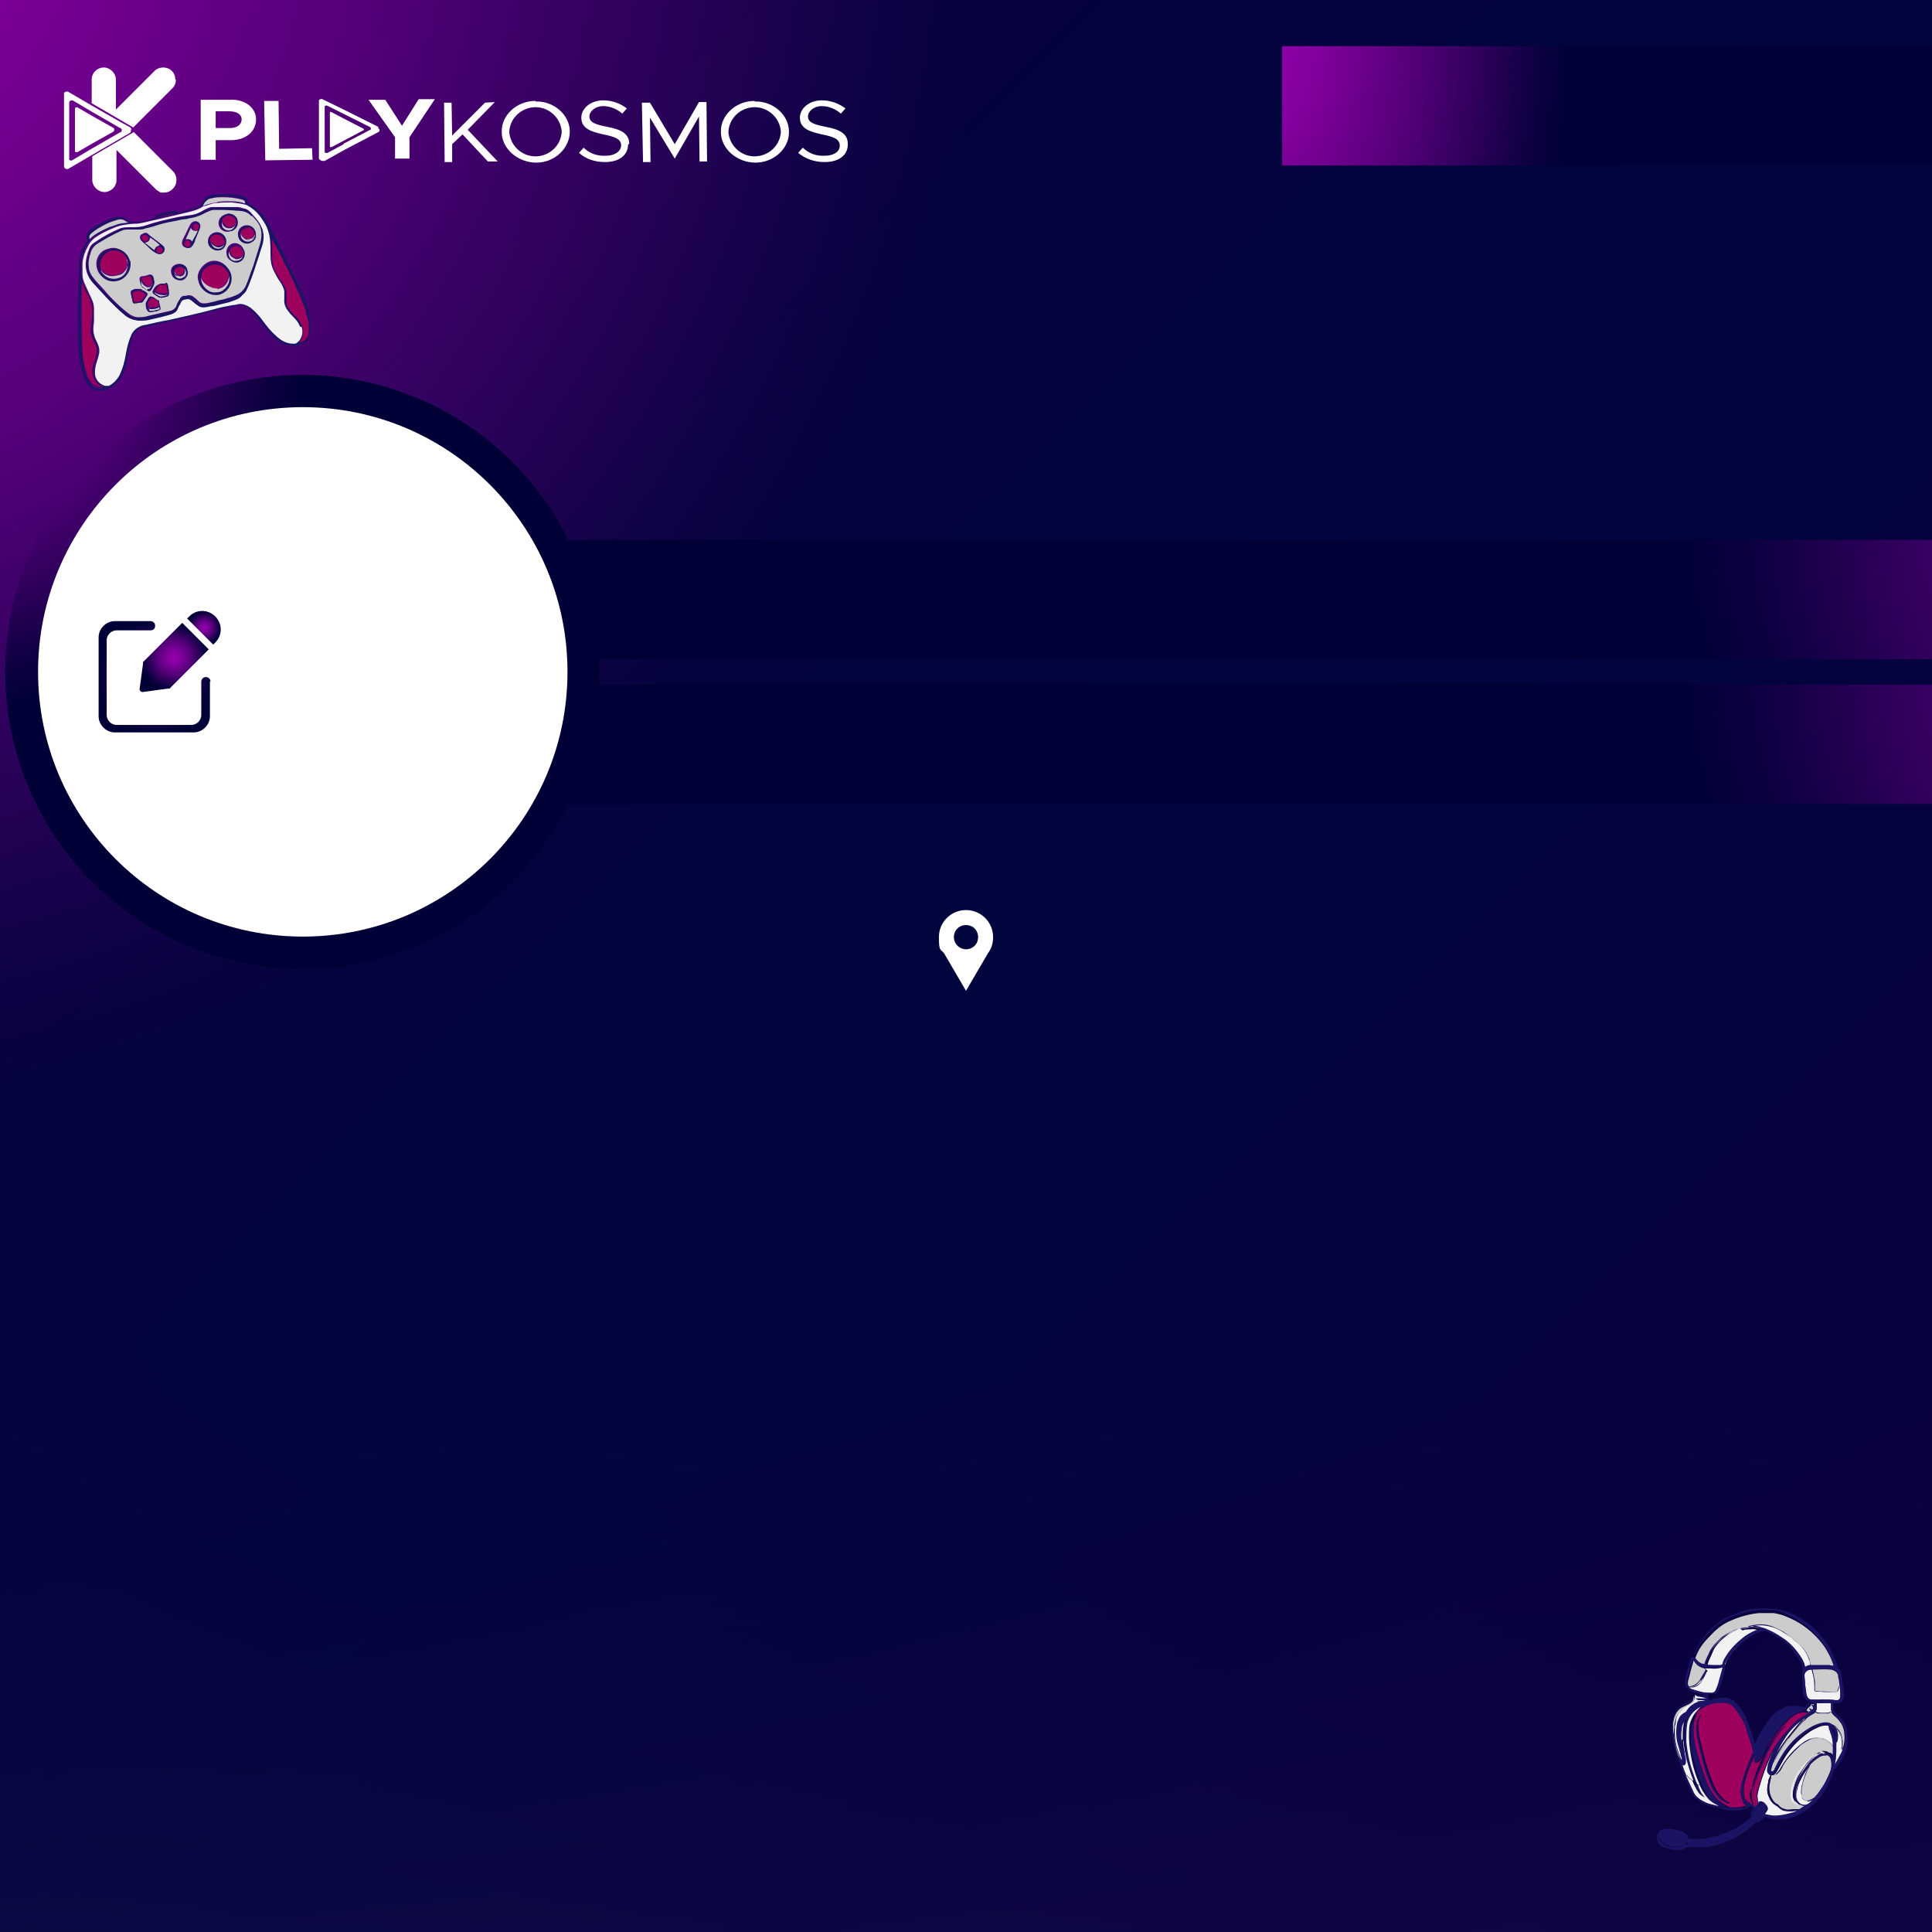 <svg xmlns="http://www.w3.org/2000/svg" xmlns:xlink="http://www.w3.org/1999/xlink" width="335" height="335" data-name="Layer 1"><rect width="100%" height="100%" fill="#808080" stroke="none"/><defs><radialGradient id="a" cx="-45.1" cy="-23.4" r="217.7" fx="-45.1" fy="-23.4" gradientUnits="userSpaceOnUse"><stop offset="0" stop-color="#9500ac"/><stop offset=".2" stop-color="#83009e"/><stop offset=".5" stop-color="#550079"/><stop offset=".9" stop-color="#0c0040"/><stop offset="1" stop-color="#000036"/></radialGradient><radialGradient xlink:href="#a" id="d" cx="-1152.1" cy="92.2" r="92.9" fx="-1152.1" fy="92.2" gradientTransform="matrix(1.4 0 0 -1 1597.4 208)"/><radialGradient xlink:href="#a" id="e" cx="-1152.1" cy="117.2" r="92.9" fx="-1152.1" fy="117.2" gradientTransform="matrix(1.4 0 0 -1 1597.4 258)"/><radialGradient xlink:href="#a" id="f" cx="412.9" cy="6.5" r="92.9" fx="412.9" fy="6.5" gradientTransform="matrix(.6 0 0 1 -30.8 0)"/><radialGradient xlink:href="#a" id="g" cx="-13" cy="57.8" r="67" fx="-13" fy="57.8"/><radialGradient xlink:href="#a" id="h" cx="26.8" cy="117.4" r="9.7" fx="26.8" fy="117.4"/><radialGradient xlink:href="#a" id="i" cx="35.4" cy="108.8" r="2.9" fx="35.4" fy="108.8" gradientTransform="rotate(-45 36.1 108.15)"/><radialGradient xlink:href="#a" id="j" cx="30.2" cy="114" r="5.9" fx="30.2" fy="114"/><linearGradient id="b" x1="21" x2="325.4" y1="19.1" y2="327.4" gradientUnits="userSpaceOnUse"><stop offset="0" stop-color="#58007c"/><stop offset=".5" stop-color="#00347f"/><stop offset="1" stop-color="#720090"/></linearGradient><linearGradient id="c" x1="163.9" x2="169.2" y1="378.5" y2="239" gradientUnits="userSpaceOnUse"><stop offset="0" stop-color="#fff"/><stop offset=".3" stop-color="#f690fb" stop-opacity=".4"/><stop offset="1" stop-color="#9500ac" stop-opacity="0"/></linearGradient></defs><path fill="url(#b)" d="M0 0h335v335H0z"/><path fill="url(#c)" d="M0 232h335v103H0z"/><path fill="url(#a)" d="M0 0h335v335H0z" opacity=".9"/><path d="M315.5 303.8Z"/><path fill="#9e005d" d="M302.4 312.3c-.6-.9-.6-1.9-.4-2.9.1-.6.3-1.2.5-1.8.5-1.4 1-2.8 1.6-4.1v-.2c-.1-.2-.1-.4-.2-.6-.3-.9-.6-1.8-.9-2.8-.3-.7-.6-1.5-.9-2.2-.3-.6-.7-1.1-1.1-1.6-.4-.5-.9-.9-1.5-1.1-.5-.1-1-.1-1.5 0-1.2.1-2.3.6-3.3 1.4-.3.2-.5.5-.6.8v.2c0 .2-.2.4-.3.7 0 .2-.1.5-.2.7 0 .6-.1 1.1 0 1.7 0 .6.1 1.3.3 1.9.2 1.1.6 2.2.9 3.3.4 1.1.7 2.3 1.2 3.4.3.7.6 1.4 1.1 2 .6 1 1.5 1.6 2.5 2.1.1 0 .2 0 .3.2h.5c.6 0 1.2 0 1.9-.2.3 0 .5-.2.7-.4-.2-.2-.4-.3-.5-.6Zm-2.7.3c-.6-.2-1.1-.6-1.6-1.1-.3-.3-.6-.7-.8-1.1-.2-.3-.3-.6-.4-.8a19 19 0 0 1-1.4-4c-.4-1.4-.7-2.8-1-4.2-.1-.8-.3-1.6-.2-2.4 0-.6.2-1.1.6-1.6 0 0 0-.2.2-.2-.1.2-.2.3-.3.5-.3.6-.4 1.2-.3 1.8 0 1.5.5 2.9.8 4.3.3 1.1.6 2.3 1 3.4.3 1 .7 1.9 1.1 2.8.4.8.9 1.4 1.6 2 .3.3.7.5 1.2.6h-.4Z"/><path fill="#ccc" d="M294.4 288.2c.3.3.7.5 1.1.6 0 0 .2 0 .2-.1 0-.5.3-.9.5-1.3a6.89 6.89 0 0 1 1.8-2.7l.6-.6c.3-.3.6-.5 1-.7l1.2-.6c.4-.2.9-.3 1.3-.4h.3c.2 0 .5 0 .7-.1 0-.1.2-.1.3-.2.9-.2 1.8-.3 2.7-.2.7.1 1.3.3 1.9.6l1.2.6c.8.5 1.6 1.1 2.3 1.8.4.3.8.7 1.1 1.1.5.6.9 1.2 1.1 2 0 .3.2.6.2 1 0 .1 0 .2.2.2h.3c1 0 2-.1 3 0 .2 0 .5 0 .7.1v-.1c-.4-1.3-1-2.5-1.7-3.6-1.7-2.4-3.9-4.2-6.7-5.3-.7-.3-1.5-.5-2.2-.6H305c-1.9.2-3.6.7-5.3 1.5-1.3.6-2.4 1.6-3.4 2.7-1 1-1.8 2.1-2.3 3.5 0 0 0 .2-.1.3v.2c.2.2.4.5.7.7ZM316.8 301.7c-.5-.3-1.1-.4-1.7-.4-.5 0-.9 0-1.3.3-.7.4-1.4.7-1.9 1.3-.7.7-1.5 1.5-2.1 2.3-.3.4-.6.8-.8 1.3-.2.4-.5.8-.9 1.1-.2.1-.4.2-.6.2-.3 0-.4 0-.4.4-.1.6-.3 1.2-.3 1.8 0 .8.2 1.5.6 2.1.2.3.4.5.7.7.2 0 .3.2.5.4.3.3.6.4 1 .5.5.2.9 0 1.4 0h1.4c.3-.1.6-.3.9-.6h-.4c-.2 0-.4-.1-.6-.2-.4-.1-.7-.4-1.1-.6 0 0-.1-.2-.2-.3-.2-.4-.3-.8-.2-1.3 0-.9.4-1.8.7-2.6.3-.8.8-1.4 1.3-2 .3-.3.5-.6.8-.9a7 7 0 0 1 1.7-1.3c.1 0 .2-.1.4 0-.2.1-.4.2-.5.3-.7.4-1.2.9-1.7 1.5-.5.5-.9 1.1-1.2 1.7-.4.7-.7 1.4-.9 2.2 0 .3-.1.6-.2.9 0 .6 0 1.1.2 1.7.2 0 .3.2.5.2-.4-.6-.5-1.3-.4-2.1.2-.9.4-1.7.9-2.4.4-.7.9-1.5 1.5-2.1.5-.6 1-1.1 1.6-1.5a3 3 0 0 1 1-.4c-.2-.1-.4-.1-.6-.3h-.1c.5 0 1 0 1.3.3.1 0 .3 0 .4.1.3.2.4.4.5.7 0 .2.1.4.2.7.2-.8.2-1.7.2-2.5-.2-.7-.7-1.1-1.3-1.4Z"/><path fill="#9e005d" d="M304.3 313.4c.1-.1.2-.3.4-.4.1-.1.2-.2.1-.4-.2-.7-.2-1.4 0-2.1.2-.8.4-1.6.7-2.4.4-1.4 1-2.7 1.6-4 .4-.8.8-1.6 1.4-2.3.7-.9 1.4-1.6 2.1-2.4.5-.6 1.2-1.1 1.8-1.5.4-.2.8-.5 1.2-.7-.2 0-.4-.2-.6-.3-.3 0-.6 0-.9.1-1.1.3-1.8 1.1-2.6 1.9-.5.5-1 1.1-1.4 1.6l-.9 1.2c-.6.9-1 1.8-1.5 2.8-.2.4-.4.7-.7 1 0 0-.1.1-.2.1-.2 0-.4 0-.5-.2-.1-.3 0-.7 0-1v-.3.1c-.2.5-.4 1-.7 1.6-.5 1.2-.9 2.5-1.2 3.8 0 .5-.1 1 0 1.5 0 .6.3 1.1.8 1.5.3.3.7.5 1 .8h.2Zm-.6-3c.1-.6.3-1.2.4-1.8.4-1.4 1-2.7 1.6-4 .4-.9.9-1.9 1.5-2.7.6-.9 1.3-1.8 2.1-2.5 0 0 0-.1.2-.1l-.5.5c-.6.6-1.1 1.2-1.5 1.9-.7 1.2-1.4 2.4-1.9 3.7-.4 1-.8 1.9-1.2 2.9l-.6 2.1c-.2.8 0 1.6.2 2.3v.3s-.1 0-.1-.1c-.4-.8-.6-1.5-.4-2.4Z"/><path fill="#ccc" d="M316.7 304.4c-.4 0-.7 0-1.1.2-.7.4-1.3.9-1.8 1.5-.1.3-.3.6-.5 1-.3.7-.6 1.4-.8 2.2-.1.4-.2.9-.2 1.3v1.1c0 .4.5.7.9.6.5 0 1-.3 1.4-.6 0 0 .2-.2.3-.2 0 0 .2-.2.2-.3.6-.8 1.1-1.6 1.6-2.5.3-.6.6-1.3.8-2 .1-.6.1-1.2-.1-1.8-.1-.3-.4-.5-.7-.6Z"/><path fill="#ccc" d="M317.4 296.9c-.2.2-.4.2-.6.2h-1.2c-.3 0-.6 0-.8-.2-.2.2-.4.3-.6.4-.3.2-.7.4-1 .7-.1.2-.3.4-.5.5l-.9.9c-.5.7-1.1 1.3-1.6 2-.8 1-1.5 2.1-2.1 3.2-.1.2-.2.5-.4.6 0 .1-.1.3-.2.4-.2.4-.3.9-.4 1.3v.3c0 .2.2.2.3 0 .1-.1.2-.3.3-.4.3-.6.7-1.3 1-1.9 1.2-2.1 2.8-3.9 4.9-5.1.7-.5 1.5-.8 2.4-1 .6-.1 1.2 0 1.7.3h.1c.3 0 .6.4.8.6.6.6.8 1.3.9 2.1V303.4v-.2c.3-.8.4-1.7.3-2.5 0-.6-.2-1.2-.5-1.8-.3-.4-.6-.8-1-1.2-.3-.2-.6-.5-.8-.9h-.2Z"/><path fill="#f2f2f2" d="M301.9 282.5c0-.1.2-.1.3-.2h.2c-.5 0-1 .2-1.4.4-1.4.6-2.6 1.6-3.5 2.8-.4.5-.6 1.2-.9 1.8-.2.4-.4.9-.5 1.3 0 .2-.1.2-.3.2.7.1 1.4.2 2.1.2h.9c.2 0 .3-.1.3-.3.2-.6.5-1.1.8-1.6.9-1.3 2-2.3 3.2-3.2.7-.5 1.5-.9 2.4-1.1h-.4c-.3-.2-.6-.2-.9-.3-.7 0-1.4 0-2.1.2Z"/><path fill="#1b1464" d="M295.8 288.6c.1-.5.3-.9.5-1.3.3-.6.5-1.2.9-1.8 1-1.2 2.1-2.2 3.5-2.8.5-.2.9-.4 1.4-.4h.1-.3c-.4.1-.9.2-1.3.4l-1.2.6c-.3.2-.7.4-1 .7l-.6.6c-.4.4-.8.8-1.1 1.3-.3.4-.4.9-.7 1.4-.2.4-.4.9-.5 1.3 0 .1-.1.1-.2.1.2 0 .2 0 .3-.2ZM304.2 304.4v.8c0 .4.3.5.6.2s.6-.6.8-1c.3-.5.5-1.1.8-1.6.7-1.3 1.6-2.5 2.6-3.6.5-.6 1-1.2 1.7-1.6.5-.4 1.2-.7 1.8-.9h.5c0-.2-.2-.2-.4-.2-.7 0-1.4-.2-2.2 0-.8.2-1.6.6-2.2 1.1-.6.5-1.1 1.1-1.6 1.7-1 1.5-1.8 3.1-2.5 4.8v.3Z"/><path fill="#1b1464" d="M304.1 305.4c0 .2.2.3.5.2 0 0 .2 0 .2-.1.3-.3.6-.6.7-1 .5-.9.9-1.9 1.5-2.8l.9-1.2c.5-.6 1-1.1 1.4-1.6.7-.8 1.5-1.6 2.6-1.9.3-.1.6-.2.9-.1-.2-.1-.3-.1-.5 0-.7.2-1.3.4-1.8.9-.6.5-1.1 1.1-1.7 1.6a18.31 18.31 0 0 0-3.4 5.2c-.2.4-.4.7-.8 1-.3.2-.5.1-.6-.2v-1.1.3c0 .3-.1.7 0 1Z"/><path fill="#ccc" d="M314.3 289.5v.2c.2.7.3 1.4.4 2.1v1.2c0 .1 0 .2.1.2.3 0 .6.1.9.1.7 0 1.3 0 2 .1h.3c.5 0 .5 0 .7-.5l.3-1c0-.4-.1-.9-.2-1.3 0-.1 0-.3-.1-.4a.9.9 0 0 0-.6-.6c-.2 0-.4-.1-.7-.2h-3.1Z"/><path fill="#f2f2f2" d="M309.1 313.8c-.3 0-.5-.2-.7-.4-.2-.2-.4-.3-.7-.5-.6-.4-.8-1-1.1-1.6-.3-.8-.1-1.5 0-2.3 0-.2 0-.5.2-.7.2-.4 0-.4.5-.4-.5 0-.7-.3-.8-.7v-.1c0-.3 0-.5.1-.8.3-1 .7-1.9 1.1-2.8v-.2c-.1.2-.3.5-.4.7-1 2-1.7 4-2.3 6.1l-.3 1.2c0 .5 0 .9.2 1.4 0 0 .1 0 .2-.1.2-.2.4-.2.6 0 .3.2.5.4.7.6.2.3.2.5 0 .8-.1.2-.3.4-.4.6.1.1.3.2.4.2.5.1.9.2 1.4.2 1 0 2-.1 3-.5.4-.1.9-.3 1.3-.6-1 .2-2.1.3-3.1 0Z"/><path fill="#1b1464" d="M309.4 313.8c-.4-.1-.8-.2-1-.5-.1-.2-.3-.3-.5-.4-.3-.2-.5-.4-.7-.7-.4-.6-.7-1.3-.6-2.1 0-.6.2-1.2.3-1.8 0-.3 0-.3.4-.4-.4 0-.4 0-.5.4 0 .2-.1.5-.2.7-.2.8-.3 1.5 0 2.3.2.6.5 1.2 1.1 1.6.2.2.5.3.7.5.2.2.5.4.7.4 1 .4 2.1.2 3.1 0h-2.8Z"/><path fill="#f2f2f2" d="M318.6 293.2c0 .1-.2.2-.3.2h-.4c-.9 0-1.8 0-2.7-.1-.7 0-.6-.1-.6-.7 0-.9-.1-1.9-.4-2.8 0-.1-.1-.2 0-.3h-.3c-.5 0-.9.3-1 .8 0 .1-.1.2 0 .4 0 .7.1 1.5.2 2.2 0 .4 0 .8.2 1.1.1.4.4.7.8.7.6 0 1.1.1 1.7 0h1.1c.5 0 .9 0 1.4.1.6 0 .7-.1.8-.6v-1c0-.5 0-1-.2-1.4 0 .5-.1.9-.3 1.3Z"/><path fill="#1b1464" d="M318.7 292.9c-.2.6-.1.5-.7.5h-.3c-.7 0-1.3-.1-2-.1-.3 0-.6-.1-.9-.1-.1 0-.1-.1-.1-.2v-1.2c0-.7-.2-1.4-.4-2.1v-.2c-.2 0 0 .2 0 .3.3.9.4 1.8.4 2.8 0 .6 0 .7.6.7.9 0 1.8.1 2.7.1h.4c.1 0 .2-.1.3-.2.2-.4.3-.9.3-1.3 0 .3-.2.7-.3 1Z"/><path fill="#f2f2f2" d="M308.3 307.2c.2-.2.4-.5.5-.7.9-1.6 2-2.9 3.4-4 .8-.6 1.6-1.1 2.6-1.2 1.2 0 2.2.3 3 1.2.2.2.2.4.3.6 0-.9-.2-1.8-.5-2.7 0-.2-.2-.5-.2-.7 0-.3-.3-.4-.5-.5h-.3c-.4 0-.9.1-1.3.3-1 .4-1.9 1-2.7 1.7-1.5 1.2-2.7 2.7-3.6 4.4-.3.5-.6 1.1-.9 1.6-.1.2-.3.4-.6.6.4 0 .7-.3 1-.6Z"/><path fill="#1b1464" d="M308 307.7c.4-.3.7-.7.9-1.1a11.5 11.5 0 0 1 2.9-3.6c.6-.6 1.2-.9 1.9-1.3.4-.2.9-.3 1.3-.3.6 0 1.2 0 1.7.4.6.4 1.1.8 1.3 1.4 0-.2 0-.5-.3-.6-.8-.9-1.8-1.3-3-1.2-1 0-1.9.6-2.6 1.2-1.4 1.1-2.5 2.5-3.4 4-.1.3-.3.5-.5.7-.3.3-.5.6-1 .6.2 0 .4 0 .6-.2Z"/><path fill="#f2f2f2" d="M295.3 293.5c.5 0 1 .1 1.6.1.4 0 .6-.2.7-.5.2-.4.3-.9.5-1.4.3-.9.6-1.7.7-2.6-.7.2-1.4.3-2.2.2h-.9c0 .2.2.3.4.4-.2.2-.3.5-.4.7-.2.4-.4.7-.6 1.1-.4.6-.9 1-1.6 1.1-.2 0-.3.1-.5.1.2.2.4.3.7.3.6.2 1.1.3 1.7.5Z"/><path fill="#1b1464" d="M299.3 313.3c-1.1-.5-1.9-1.3-2.5-2.4-.6-1.1-1.1-2.2-1.4-3.4-.4-1.3-.9-2.6-1.2-3.9-.4-1.5-.6-3.1-.5-4.6 0-.6.3-1.1.5-1.6l-.2.2c-.4.7-.7 1.5-.8 2.3v2.2c0 1.2.3 2.3.6 3.5.2.9.5 1.7.8 2.6.3.9.7 1.8 1.2 2.7.2.4.5.8.8 1.1.6.6 1.4 1 2.1 1.3H299.6c.1 0 .3.1.4.1-.2-.1-.4-.2-.5-.3Z"/><path fill="#1b1464" d="M299.9 313.5c-.1 0-.2-.1-.3-.2-1-.4-1.9-1.1-2.5-2.1-.4-.6-.8-1.3-1.1-2-.5-1.1-.8-2.3-1.2-3.4-.4-1.1-.7-2.2-.9-3.3-.1-.6-.2-1.2-.3-1.9v-1.7c0-.2.1-.5.2-.7 0-.2.2-.5.3-.7v-.2c-.2.5-.4 1.1-.5 1.6-.2 1.6 0 3.1.5 4.6l1.2 3.9c.4 1.2.8 2.3 1.4 3.4.6 1 1.4 1.9 2.5 2.4.2 0 .4.1.5.3s.1 0 0 0Z"/><path fill="#f2f2f2" d="M313.9 288.8c-.2-1.4-.9-2.6-1.9-3.6a15.4 15.4 0 0 0-4.5-3c-1-.4-2.1-.6-3.3-.3-.2 0-.5 0-.7.1-.1 0-.3 0-.4.1h.9c.5 0 .9 0 1.3.2.4 0 .9.2 1.3.4 1 .4 1.8 1 2.7 1.5 1.2.8 2.1 1.8 2.9 3 .4.6.8 1.3.8 2.1.3-.2.7-.3 1.1-.4-.1 0-.2 0-.2-.2Z"/><path fill="#1b1464" d="M313.9 288.8c0-.3 0-.7-.2-1-.2-.7-.6-1.4-1.1-2-.3-.4-.7-.8-1.1-1.1-.7-.6-1.5-1.3-2.3-1.8l-1.2-.6c-.6-.3-1.3-.5-1.9-.6-.9-.1-1.8 0-2.7.2-.1 0-.2 0-.3.2h.1c.1 0 .2 0 .4-.1.2 0 .5 0 .7-.1 1.1-.2 2.2 0 3.3.3 1.7.7 3.1 1.7 4.5 3 1 1 1.7 2.1 1.9 3.6 0 .1.1.2.2.2-.1 0-.2 0-.2-.2Z"/><path fill="#f2f2f2" d="M293.7 294.1c.2.4.1.8-.2 1.1-.2.2-.5.3-.7.4-.5.2-.9.6-1.3 1-.2.2-.5.5-.6.8-.2.3-.3.7-.3 1 0 .3-.1.6-.2 1 0 .8 0 1.7.1 2.5.2 1.1.6 2.1 1 3.1 0 .2.2.4.4.5 0-.3 0-.6-.2-.9l-.6-2.1c-.2-1.1-.3-2.1 0-3.2 0-.4.3-.8.5-1.2.2-.3.4-.5.7-.6.2 0 .3-.2.4-.3.7-1 1.7-1.6 3-1.8.1 0 .2 0 .3-.1h-.1c-.3.1-.7.1-1 0-.2 0-.4-.1-.6-.3h1.6c.2 0 .2 0 .2-.2 0-.1 0-.2-.2-.1h-1c-.2 0-.4 0-.5-.2h.2c.4.1.8 0 1.1 0h.2s.2 0 .2-.1 0 0-.2 0c-.4 0-.9-.1-1.3-.3-.2 0-.4-.1-.7-.2v1c.1-.1 0-.3 0-.4Z"/><path fill="#1b1464" d="M288.3 319.6c.6.3 1.2.5 1.9.6h.4c.5 0 .9 0 1.3-.3.1 0 .2-.1.2-.4 0-.3 0-.6.2-.8v-.1c-.1-.3-.4-.6-.7-.8l-.9-.3c-.3 0-.6 0-.8-.1-.5 0-.9-.2-1.4-.2-.4 0-.8.3-.8.7 0 .6 0 1.2.6 1.5Z"/><path fill="#ccc" d="M295.1 291.1c.2-.4.5-.8.7-1.2 0-.2.1-.3 0-.4 0 0-.1-.1 0-.2h-.2c-.6-.1-1.1-.4-1.4-.8-.1-.1-.2-.3-.3-.4-.2-.2-.2-.2-.3 0v.1l-.3 1c-.2.8-.4 1.6-.6 2.3-.1.5 0 .9.4 1.2.1-.1.3-.1.4-.2.8-.2 1.4-.6 1.8-1.4Z"/><path fill="#1b1464" d="M295 291.4c.2-.4.4-.7.6-1.1.1-.2.3-.5.4-.7-.2-.1-.3-.2-.4-.4v.2c.2.1.1.3 0 .4-.2.4-.5.8-.7 1.2-.4.8-1 1.2-1.8 1.4-.2 0-.3 0-.4.2.2 0 .3 0 .5-.1.7-.1 1.2-.5 1.6-1.1ZM292.7 319.8c.6 0 1.1.1 1.7 0 .6 0 1.2 0 1.7-.1 1.5-.2 2.8-.8 4.2-1.4.3-.1.6-.3.8-.4.5-.3 1-.6 1.5-1 .6-.4 1.1-.9 1.6-1.4-.2-.2-.4-.3-.5-.6-.1.3-.3.4-.5.6-.4.3-.7.6-1.1.9l-.2.2c-.8.5-1.6.9-2.4 1.2-.6.3-1.2.5-1.8.7-1.3.4-2.6.6-3.9.5h-1c-.3 0-.4.1-.4.4 0 .2 0 .3.4.3Z"/><path fill="#f2f2f2" d="M294.7 309.4c-.8-1.8-1.3-3.6-1.6-5.6-.2-1.3-.3-2.7-.2-4 0-.9.4-1.8.9-2.6.4-.5.8-1 1.3-1.4h-.2c-.6.2-1.1.6-1.5 1a4 4 0 0 0-1 1.8 9.2 9.2 0 0 0-.2 3.3 23.2 23.2 0 0 0 2 7.5c.2.1.4 0 .6.1Z"/><path fill="#f2f2f2" d="m295.3 310.7-.6-1.2c-.2.1-.4.1-.6-.1.3.8.7 1.6 1.3 2.2-.3-.2-.7-.5-.9-.8-.4-.6-.7-1.2-1-1.9h-.1c-.4-.3-.8-.7-1.1-1.1v.1c.4.9.8 1.8 1.2 2.6.2.5.5.9.9 1.2.3.3.7.5 1.1.7.7.4 1.5.5 2.2.7h.4a5.7 5.7 0 0 1-2.8-2.5Z"/><path fill="#f2f2f2" d="M294.7 309.4c-.2 0-.4 0-.6-.1.2.2.4.2.6.1ZM313.4 312.3c-.5 0-.9-.2-1-.8v-1.7c.3-1.3.7-2.6 1.5-3.7l-.1.1c-.6.8-1.2 1.6-1.6 2.5-.4.7-.6 1.5-.7 2.4 0 .5.1 1 .4 1.4.4.6 1.3.7 1.8.3a8 8 0 0 0 1.3-1.3c-.4.5-.9.8-1.6.9Z"/><path fill="#1b1464" d="M314.7 311.6c-.4.3-.8.5-1.4.6-.4 0-.8-.2-.9-.6v-1.1c0-.4.1-.9.2-1.3.2-.8.5-1.5.8-2.2.1-.3.4-.6.5-1-.8 1.1-1.2 2.4-1.5 3.7-.1.6-.2 1.2 0 1.7 0 .5.5.8 1 .8.7 0 1.2-.4 1.6-.9-.1 0-.2.1-.3.2Z"/><path fill="#f2f2f2" d="M314.8 296.8c.4.2.8.2 1.3.2h.7c.2 0 .4 0 .5-.1 0 0 .2-.2.3 0 0-.2-.1-.4-.1-.7v-.7c0-.1 0-.2-.2-.2h-.6c-.5 0-1 .1-1.5 0-.1 0-.2 0-.2.2v.7c0 .2 0 .4-.2.6h.1Z"/><path fill="#1b1464" d="M316.7 297.1c.2 0 .5 0 .6-.2h.2c-.1-.2-.2 0-.3 0-.2.1-.3.2-.5.1h-.7c-.4 0-.9 0-1.3-.2h-.1c.3.2.5.2.8.2h1.2Z"/><path fill="#f2f2f2" d="M319.4 302.9v-1.4c-.2-1-.8-1.8-1.6-2.4l.2.2c.5.5.7 1.1.7 1.8 0 .4 0 .8-.3 1.1v1c0 .8 0 1.6-.2 2.4 0 .2 0 .3-.1.5.3-.5.6-1 .9-1.6.2-.4.4-.7.5-1.1-.2-.1-.1-.4 0-.5Z"/><path fill="#1b1464" d="M319.4 303.2V301.9c-.1-.8-.4-1.5-.9-2.1-.2-.2-.5-.5-.8-.6.8.6 1.4 1.3 1.6 2.4 0 .5.1.9 0 1.4 0 .2-.1.4 0 .5v-.3Z"/><path fill="#469a77" d="M293.7 294.4v-.2.2Z"/><path fill="#ccc" d="M291.8 305.7v-.1c-.2 0-.3-.2-.4-.4-.4-1-.8-2-1-3-.2-.9-.2-1.9-.1-2.8.1-.8.2-1.7.8-2.3.5-.6 1-1.1 1.8-1.4 0 0 .2 0 .2-.1.5-.3.7-.6.6-1.1l-.1.1c0 .4-.3.6-.6.8-.3.2-.6.3-1 .5-.8.3-1.3.9-1.6 1.7-.3.7-.4 1.5-.3 2.3 0 .6 0 1.2.2 1.8.2 1.2.5 2.4 1 3.5 0 .2.2.4.3.5 0 0 0 .1.2.1Z"/><path fill="#ccc" d="M293.7 294.4v-.2.2c0 .5-.1.8-.6 1.1 0 0-.2 0-.2.1-.7.3-1.3.8-1.8 1.4-.6.7-.7 1.5-.8 2.3-.1.9 0 1.9.1 2.8.2 1.1.6 2.1 1 3 0 .2.2.4.4.4-.2-.1-.3-.3-.4-.5-.4-1-.8-2-1-3.1-.1-.8-.2-1.7-.1-2.5 0-.3.1-.7.2-1 0-.3.2-.7.3-1 .2-.3.4-.6.6-.8.4-.4.8-.8 1.3-1 .3-.1.5-.2.7-.4.3-.3.4-.7.2-1.1v.4s.1 0 .1-.1Z"/><path fill="#1b1464" d="M304.4 315.4c.1.1.2.1.3 0 .6-.5 1.1-1.1 1.6-1.7v-.2c0-.1 0-.2-.1-.3-.1-.2-.3-.3-.4-.4-.2-.1-.3-.1-.4 0-.2.2-.5.4-.7.6-.3.3-.6.7-.9 1 0 .1-.1.2 0 .4l.6.6Z"/><path fill="#f2f2f2" d="M292.5 307.8c.3.4.7.7 1.1 1 0-.1 0-.3-.1-.4-.8-2.1-1.4-4.3-1.6-6.6v-.2c-.1.3-.1.6 0 .9 0 .4.1.8.2 1.3v.2c0 .3.2.6.2 1v.6c0 .1 0 .3-.2.4-.1.1-.3 0-.4 0 .2.6.4 1.2.7 1.8h.2Z"/><path fill="#f2f2f2" d="M293.5 308.8c-.4-.3-.8-.6-1.1-1 0 0 0-.1-.2 0 .3.4.7.7 1.1 1.1 0 0 0 .1.1 0ZM312.5 298.3c.2-.1.3-.2.5-.4h-.2c-1.5 1-2.6 2.2-3.6 3.7-.6.9-1.1 1.9-1.5 2.9 0 .2-.2.4-.2.6.9-1.9 2.2-3.6 3.6-5.3.5-.6.9-1.1 1.4-1.6Z"/><path fill="#f2f2f2" d="M310.1 301.4c.5-.7 1.1-1.3 1.6-2l.9-.9c.2-.2.4-.3.5-.5-.1.1-.3.2-.5.4-.5.5-1 1.1-1.4 1.6-1.4 1.6-2.6 3.4-3.6 5.3.2-.2.3-.4.4-.6.6-1.1 1.3-2.2 2.1-3.2ZM311 312.3c-.2-.6-.3-1.2-.2-1.8.4-2.2 1.5-3.9 3.1-5.5.4-.4.8-.6 1.2-.9-.6.3-1.2.7-1.7 1.3-.7.7-1.4 1.5-1.8 2.4-.5.9-.9 1.9-1 3v.7c0 .5.3.9.8 1.2.2 0 .4.2.6.4-.1-.2-.3-.3-.4-.4-.2 0-.5 0-.6-.3Z"/><path fill="#f2f2f2" d="M311.1 312.4c-.2-.5-.3-1.1-.2-1.7 0-.3.1-.6.2-.9.2-.8.5-1.5.9-2.2.4-.6.8-1.2 1.2-1.7.5-.6 1-1.1 1.7-1.5.2 0 .3-.2.5-.3h-.4c-.7.3-1.2.8-1.7 1.3-.3.3-.5.6-.8.9-.5.6-1 1.3-1.3 2-.3.8-.7 1.7-.7 2.6 0 .4 0 .9.2 1.3 0 .1 0 .2.2.3.3.2.7.5 1.1.6-.2-.2-.4-.3-.6-.4-.5-.2-.7-.6-.8-1.2v-.7c.1-1.1.5-2.1 1-3 .5-.9 1.1-1.7 1.8-2.4a7 7 0 0 1 1.7-1.3 9.83 9.83 0 0 0-4.3 6.4c-.1.6 0 1.2.2 1.8.1.2.4.4.6.3-.2 0-.3-.1-.5-.2Z"/><path fill="#5a967d" d="M291.8 301.6z"/><path fill="#ccc" d="M291.6 301.8s0-.2.2-.2v-.3c0-1 0-2 .3-3v-.3h-.1c-.4.4-.6 1-.7 1.6-.2 1.1 0 2.2.2 3.3 0 .3.1.7.3 1 0-.5-.2-1-.3-1.5v-.7Z"/><path fill="#5a967d" d="M291.8 303.7c0-.4-.2-.8-.2-1.3v-.9c-.1 0-.1.1-.2.2v.7c0 .5.2 1 .3 1.5v-.2Z"/><path fill="#ccc" d="M314.2 296.7c-.1 0-.3-.1-.4-.2v-.1h.1c.2 0 .3.2.5.2q.2-.4-.1-.6v-.1h.1c.2 0 .2 0 .3-.1v-.1c0-.1 0-.2-.2-.2h-.3c-.1 0-.2 0-.2.1 0 .2-.2.3-.3.4-.1 0-.2.2-.3.3-.1.1-.2.3 0 .5.2.4.6.4.9 0Z"/><path fill="#232423" d="M303.2 282.2h-.2c-.2.1-.5.1-.7.2h-.2c.8-.2 1.6-.2 2.5 0 .1 0 .2 0 .3.1.1-.1.3-.1.4-.2-.7 0-1.4-.2-2.1 0Z"/><path fill="#1b1464" d="M302.3 282.3c.2 0 .5 0 .7-.1-.2 0-.5 0-.7.1Z"/><path fill="#1b1464" d="M302.1 282.3h.2H302s-.2 0-.3.2c.7-.2 1.4-.2 2.1-.2.3 0 .6 0 .9.1 0 0-.2-.1-.3-.1a7 7 0 0 0-2.5 0Z"/><path fill="#232423" d="M302.3 282.3h-.1.1Z"/><path fill="#1b1464" d="M304 282.1h-.9H305.4c-.4-.1-.9-.2-1.3-.2Z"/><path fill="#232423" d="M303.1 282.1h-.1Z"/><path fill="#1b1464" d="M320.3 300.8c0-1.2-.4-2.3-1.3-3.1-.2-.2-.4-.3-.6-.5-.2-.2-.4-.5-.5-.8v-1.1h.7c.5 0 .9-.2 1-.7.1-.4.2-.9.1-1.3 0-.8-.2-1.6-.3-2.4 0-.3-.1-.7-.2-1-.1-.3-.3-.6-.5-.7 0 0-.1-.1-.1-.2 0-.3 0-.5-.2-.7-.3-.8-.7-1.7-1.1-2.5-1.3-2.2-3.1-4-5.3-5.3-1.3-.8-2.8-1.4-4.3-1.5-1.7-.2-3.5-.2-5.2.3-1.3.4-2.6.8-3.7 1.5-2.1 1.3-3.6 3.1-4.7 5.2a3 3 0 0 0-.4 1c0 .2 0 .3-.3.4l-.2.2c0 .2-.1.3-.2.5l-.6 2.2c-.1.4-.2.8-.2 1.2 0 .5 0 .9.4 1.2.3.3.6.5 1 .7v.7c0 .3-.2.6-.4.8-.3.2-.6.4-1 .5-.7.3-1.3.8-1.7 1.5-.4.7-.5 1.4-.6 2.2 0 .7 0 1.4.1 2.1.2 1.4.5 2.7 1.2 4v.2c.3.9.6 1.7.9 2.6.4.9.7 1.8 1.2 2.7.2.4.4.8.8 1.1.6.5 1.3 1 2.1 1.2.7.3 1.5.4 2.3.6.7.2 1.3.3 2 .3.8 0 1.6 0 2.4-.4.2 0 .4-.3.6-.3.2 0 .4.2.6.4-.1.2-.3.3-.4.5-.2.2-.2.4 0 .6v.2l-.9.9c-.5.5-1.2.8-1.8 1.2-1.1.6-2.3 1-3.5 1.4-1.5.4-2.9.6-4.5.4-.1 0-.2 0-.2-.1-.2-.6-.6-.9-1.1-1.1-.6-.2-1.3-.4-2-.5h-.9c-.7 0-1.2.4-1.4 1-.2 1 .1 1.7.9 2.1.1 0 .3.2.5.2.6.2 1.1.3 1.7.4.5 0 1 0 1.4-.2.2 0 .4-.2.5-.3h3.5c2-.3 3.9-1 5.7-2.1.9-.6 1.8-1.2 2.6-2 .1-.1.2-.3.5-.2h.2c.2-.1.4-.3.6-.5l.4-.4c0-.1.2-.1.3 0 .2 0 .3.2.5.2a7.64 7.64 0 0 0 5.1-.6c1.5-.7 2.7-1.8 3.8-3.1 1.1-1.4 1.8-2.9 2.4-4.6 0-.1 0-.2.2-.3.8-.9 1.4-1.9 1.8-3 .3-.8.4-1.7.4-2.6Zm-1.7-10.7c0 .1.1.3.1.4 0 .4.2.8.2 1.3.1.5.1.9.2 1.4v1c-.1.5-.2.7-.8.6-.5 0-.9 0-1.4-.1h-2.8c-.4 0-.7-.3-.8-.7-.1-.4-.1-.7-.2-1.1-.1-.7-.1-1.5-.2-2.2v-.4c.2-.5.6-.7 1-.8h.3c1 0 2.1-.1 3.1 0 .2 0 .4 0 .7.2.3.1.5.3.6.6Zm-4.4 5.7q.3.2.1.6c-.2 0-.4-.1-.5-.2h-.1v.1c.1.1.3.2.4.2-.3.4-.7.3-.9 0v-.5c0-.1.2-.2.3-.3.1-.1.3-.2.3-.4 0-.1 0-.2.2-.1h.3c.1 0 .2 0 .2.2v.1c0 .2 0 .2-.3.1h-.1v.1Zm-15.1-6.9v-.4c.5-.9 1-1.7 1.7-2.5 1-1 2.1-2 3.4-2.6.6-.3 1.1-.5 1.7-.6h.3l1.2.6c.4.2.8.5 1.2.7 1 .6 1.8 1.4 2.5 2.4.5.6.9 1.2 1.2 1.9.2.4.2.7.2 1.1 0 1.3 0 2.6.1 3.9 0 .2 0 .4.2.7.2.4.4.7.9.9 0 .2-.1.3-.3.5-.2.2-.4.3-.5.5 0 .1-.1 0-.2 0-.7-.2-1.4-.2-2.2-.2-.8 0-1.4.4-2.1.8-.6.4-1.1.9-1.5 1.4-.9 1.1-1.7 2.4-2.3 3.7-.1.3-.3.6-.4.9v-.4c-.2-1.1-.6-2.1-1-3.1-.2-.5-.3-.9-.5-1.4-.4-.9-1-1.7-1.7-2.4-.5-.6-1.2-.9-1.9-.9-.9 0-1.8 0-2.6.4h-.2c0-.3-.2-.6-.1-.9 0-.2 0-.2.2-.2h.7c.4 0 .7-.3.9-.7.2-.3.3-.7.4-1 .3-.8.5-1.7.7-2.6v-.8Zm-5.4-1.7c0-.1 0-.2.1-.3.5-1.3 1.4-2.4 2.3-3.5 1-1.1 2.1-2 3.4-2.7 1.7-.8 3.5-1.3 5.3-1.5h2.5c.8 0 1.5.3 2.2.6 2.8 1.1 5 2.9 6.7 5.3.8 1.1 1.3 2.3 1.7 3.6v.1c-.2 0-.5 0-.7-.1h-3.3c-.4 0-.7.2-1.1.4 0-.8-.4-1.4-.8-2.1-.8-1.2-1.7-2.2-2.9-3-.9-.6-1.7-1.1-2.7-1.5-.4-.2-.8-.3-1.3-.4-.1 0-.3 0-.4.2h.4v.2c-.9.2-1.6.6-2.4 1.1-1.2.9-2.3 1.9-3.2 3.2-.3.5-.7 1-.8 1.6 0 .2-.2.2-.3.3h-.9c-.7 0-1.4 0-2.1-.2-.4 0-.8-.3-1.1-.6-.2-.2-.4-.5-.7-.7v-.2Zm-.8 5.4c-.4-.3-.5-.7-.4-1.2.2-.8.4-1.6.6-2.3 0-.3.2-.7.3-1v-.1c.1-.2.2-.3.3 0 .1.1.2.3.3.4.4.5.9.7 1.4.8h1.1c.7 0 1.5 0 2.2-.2-.2.9-.5 1.8-.7 2.6-.1.5-.3.9-.5 1.4-.1.3-.4.5-.7.5-.5 0-1.1 0-1.6-.1-.6-.1-1.2-.3-1.7-.5-.2 0-.5-.2-.7-.3Zm-1.6 12.4c-.6-1.1-.8-2.3-1-3.5 0-.6-.2-1.2-.2-1.8 0-.8 0-1.5.3-2.3.3-.8.8-1.3 1.6-1.7.3-.1.7-.3 1-.5.3-.2.5-.4.6-.8v-1c.2 0 .4.1.7.2l1.3.3h.2c0 .1 0 .1-.2.1h-1.5c.1.1.3.2.5.2.3 0 .7.1 1 0 .1 0 .2 0 .2.1s0 .2-.2.2H294c.2.2.4.3.6.3h1.1s-.2 0-.3.1c-1.3.1-2.3.7-3 1.8 0 .1-.2.2-.4.3-.3.2-.5.4-.7.6-.2.4-.4.8-.5 1.2a8.6 8.6 0 0 0 0 3.2l.6 2.1c0 .3.2.6.2.9v.1s-.1 0-.2-.1c-.1-.2-.3-.3-.3-.5Zm6.7 8.2h-.2c-.8-.2-1.5-.4-2.2-.7-.4-.2-.8-.4-1.1-.7-.4-.3-.7-.7-.9-1.2-.4-.9-.8-1.7-1.2-2.6v-.1c-.3-.6-.5-1.2-.7-1.8h.4c.1-.1.1-.3.2-.4v-.6c0-.3-.2-.6-.2-1l-.3-1a7.4 7.4 0 0 1-.2-3.3c0-.6.3-1.1.7-1.6h.1v.3c-.3 1-.4 2-.3 3v.5c.2 2.3.8 4.5 1.6 6.6 0 .1 0 .3.1.4.3.6.6 1.3 1 1.9.2.4.5.6.9.8-.7-.6-1-1.4-1.3-2.2-.3-.5-.5-1.1-.7-1.7-.7-1.9-1.1-3.8-1.3-5.8 0-1.1 0-2.2.2-3.3a4 4 0 0 1 1-1.8c.4-.4.9-.8 1.5-1h.2c-.5.4-.9.9-1.3 1.4-.5.8-.8 1.7-.9 2.6-.1 1.4 0 2.7.2 4 .3 1.9.9 3.8 1.6 5.6l.6 1.2c.6 1.2 1.6 2 2.8 2.5h-.2Zm4.2.1c-.6.2-1.2.2-1.9.2h-.5c-.1 0-.3 0-.4-.1h-.9c-.7-.4-1.5-.7-2.1-1.3-.3-.3-.6-.7-.8-1.1-.5-.8-.9-1.8-1.2-2.7-.3-.9-.5-1.7-.8-2.6-.3-1.1-.5-2.3-.6-3.5V300c.1-.8.4-1.6.8-2.3 0 0 0-.2.2-.2.2-.3.4-.6.6-.8.9-.9 2-1.3 3.3-1.4h1.5c.6.2 1.1.5 1.5 1.1.4.5.7 1 1.1 1.6.4.7.7 1.4.9 2.2.3.9.6 1.8.9 2.8 0 .2 0 .4.2.6v.2c-.6 1.3-1.1 2.7-1.6 4.1-.2.6-.4 1.2-.5 1.8-.2 1-.1 2 .4 2.9.1.2.3.4.5.6-.2.2-.4.3-.7.4Zm.9-.7c-.5-.4-.7-.9-.8-1.5v-1.5c.2-1.3.7-2.5 1.2-3.8.2-.5.4-1 .7-1.6v-.1c.7-1.7 1.5-3.3 2.5-4.8.4-.6.9-1.3 1.6-1.7.7-.5 1.4-.9 2.2-1.1.7-.1 1.4 0 2.2 0 .1 0 .4 0 .4.2.1.1.3.2.6.3-.4.2-.8.5-1.2.7-.7.4-1.3.9-1.8 1.5-.7.8-1.5 1.6-2.1 2.4-.5.7-1 1.5-1.4 2.3-.6 1.3-1.1 2.6-1.6 4-.3.8-.5 1.6-.7 2.4-.2.7-.2 1.4 0 2.1 0 .2 0 .3-.1.4l-.4.4s-.2.1-.2 0c-.3-.3-.7-.5-1-.8Zm-10.8 6.2c-.3.2-.2.5-.2.8 0 .2 0 .3-.2.4-.4.2-.9.3-1.3.3h-.4c-.7 0-1.3-.2-1.9-.6-.6-.4-.7-1-.6-1.5 0-.4.4-.7.8-.7.5 0 .9 0 1.4.2.3 0 .6.1.8.1.3 0 .6.1.9.3.3.2.5.4.7.8v.1Zm10.3-1.9c-.5.3-1 .6-1.5 1a3 3 0 0 1-.8.4c-1.3.6-2.7 1.2-4.2 1.4-.6 0-1.2.1-1.7.1h-1.7c-.3 0-.4-.1-.4-.3 0-.3.1-.4.4-.4h1c1.3.1 2.6 0 3.9-.5.6-.2 1.2-.4 1.8-.7.8-.4 1.7-.7 2.4-1.2 0 0 .1 0 .2-.2.4-.3.7-.6 1.1-.9.2-.2.4-.4.5-.6.1.2.3.4.5.6-.5.5-1 1-1.6 1.4Zm2.1-1.6c-.1.1-.2.1-.3 0l-.6-.6c-.1-.1-.1-.2 0-.4.3-.4.6-.7.9-1 .2-.2.4-.4.7-.6.2-.1.2-.1.4 0s.3.2.4.4c0 0 .1.2.1.3v.2c-.5.6-1 1.2-1.6 1.7Zm12.8-8.7c-.1.7-.5 1.3-.8 2-.4.9-1 1.7-1.6 2.5 0 0-.2.2-.2.3a8 8 0 0 1-1.3 1.3c-.5.4-1.4.3-1.8-.3-.3-.4-.4-.9-.4-1.4 0-.8.3-1.6.7-2.4.4-.9 1-1.7 1.6-2.5l.1-.1c.5-.6 1.1-1.1 1.8-1.5.3-.2.7-.2 1.1-.2.3 0 .6.2.7.6.2.6.2 1.2.1 1.8Zm.3-1.1c0-.2-.1-.5-.2-.7 0-.3-.2-.6-.5-.7-.1 0-.3 0-.4-.1h-.6c-.4 0-.7.2-1 .4-.6.4-1.2.9-1.6 1.5-.6.7-1 1.4-1.5 2.1-.4.8-.7 1.6-.9 2.4-.1.7 0 1.4.4 2.1l.4.4c.2 0 .4.1.6.2h.4l-.9.6c-.4.3-.8.5-1.3.6-1 .3-2 .5-3 .5-.5 0-.9-.1-1.4-.2-.2 0-.3-.1-.4-.2.1-.2.3-.4.4-.6.2-.2.2-.5 0-.8-.2-.3-.4-.5-.7-.6-.2-.1-.4-.1-.6 0l-.2.1c-.1-.5-.2-.9-.2-1.4 0-.4.1-.8.3-1.2.6-2.1 1.3-4.1 2.3-6.1.1-.2.2-.5.4-.7v.2c-.4.9-.8 1.8-1.1 2.8 0 .3-.1.5-.1.8v.1c0 .5.3.7.8.7.2-.1.4-.3.6-.6.3-.5.6-1.1.9-1.6.9-1.7 2.1-3.2 3.6-4.4.8-.7 1.7-1.3 2.7-1.7.4-.2.8-.3 1.3-.3h.3c.3 0 .5.1.5.5 0 .2.2.5.2.7.4.9.5 1.8.5 2.7 0 .8 0 1.7-.2 2.5Zm-.3-6c.7.5.8 1.1.7 1.8-.1-.6-.4-1.2-.7-1.8Zm2 3.6v.2c-.1.4-.3.8-.5 1.1-.3.6-.6 1.1-.9 1.6 0-.2 0-.3.1-.5.2-.8.2-1.6.2-2.4v-1c.2-.3.2-.7.3-1.1 0-.7-.2-1.3-.7-1.8 0 0-.2-.1-.2-.2h-.1c-.5-.4-1.1-.4-1.7-.3-.9.2-1.6.5-2.4 1-2.1 1.3-3.7 3-4.9 5.1-.4.6-.7 1.3-1 1.9 0 .2-.2.3-.3.4-.1.1-.2 0-.3 0v-.3c0-.5.2-.9.4-1.3 0-.1.1-.3.2-.4 0-.2.2-.4.2-.6.4-1 .9-2 1.5-2.9.9-1.5 2.1-2.7 3.6-3.7h.2c.3-.3.7-.4 1-.7.2-.1.4-.3.6-.4.1-.2.2-.4.2-.6v-.7c0-.1 0-.2.2-.2h2.1c.1 0 .2 0 .2.2v.7c0 .2 0 .5.1.7.2.4.5.6.8.9.4.3.7.7 1 1.2.3.5.5 1.1.5 1.8 0 .9 0 1.7-.3 2.5Z"/><path fill="#499876" d="M315.5 303.8z"/><path fill="#f2f2f2" d="M315.6 303.8c.2 0 .4 0 .5.3h.6c-.4 0-.7-.3-1.1-.3Z"/><path fill="#499876" d="M315.6 303.8Z"/><path fill="#f2f2f2" d="M315.4 303.8h.1c.4 0 .8.2 1.1.3-.4-.2-.8-.3-1.3-.3Z"/><path fill="#f2f2f2" d="M315.6 303.8c.2.1.4.1.6.3-.1-.2-.3-.2-.5-.3Z"/><path fill="#3e3e3e" d="M299.5 313.4h-.2.2ZM299.3 313.3h.2-.2ZM299.2 313.3h-.2.2ZM299 313.3h.2-.2Z"/><path fill="#5a967d" d="M291.8 301.8v-.2.2ZM291.8 301.6v.2-.2Z"/><path fill="#1b1464" d="M300 312.7c-.4-.2-.8-.3-1.2-.6-.6-.6-1.2-1.2-1.6-2-.5-.9-.8-1.8-1.1-2.8-.4-1.1-.7-2.3-1-3.4-.3-1.4-.7-2.8-.8-4.3 0-.6 0-1.2.3-1.8 0-.2.2-.3.3-.5-.1 0-.2.1-.2.2-.4.5-.5 1-.6 1.6 0 .8 0 1.6.2 2.4.3 1.4.6 2.8 1 4.2.4 1.4.8 2.7 1.4 4 .1.3.2.6.4.8l.8 1.1c.4.5 1 .8 1.6 1.1h.4ZM304.3 312.9v-.3c-.2-.8-.4-1.5-.2-2.3.1-.7.3-1.4.6-2.1.3-1 .8-1.9 1.2-2.9.5-1.3 1.2-2.5 1.9-3.7.4-.7.9-1.3 1.5-1.9.1-.2.3-.3.5-.5-.1 0-.2 0-.2.1-.8.7-1.5 1.5-2.1 2.5-.6.9-1.1 1.8-1.5 2.7-.6 1.3-1.2 2.7-1.6 4-.2.6-.3 1.2-.4 1.8-.1.8 0 1.6.4 2.4 0 0 0 .1.1.1ZM49.3 44.3c-.8-1.8-1.8-3.5-2.7-5.3-.7-1.5-1.8-2.8-3.3-3.6-.2 0-.3-.2-.3-.4 0-.3-.2-.6-.5-.8-.3-.2-.5-.2-.8-.3-1.5-.3-2.9-.3-4.4-.2-.2 0-.4 0-.6.1-.6.1-1.1.5-1.4 1-.3.5-.7 1-1.3 1.2-1 .3-2 .5-2.9.8h-.3c-.2-.2-.5-.3-.8-.2-.8 0-1.7.3-2.5.6h-.2c-.2 0-.4.2-.4.4s-.1.2-.3.3c-.9.2-1.8.4-2.8.6-.4 0-.9 0-1.3-.2-.2-.1-.5-.2-.7-.4-.4-.3-.8-.3-1.3-.3-.3 0-.7.1-1 .2-1.1.4-2.1.9-3.1 1.5-.4.3-.8.5-1.1.9-.3.4-.5.8-.2 1.3v.3s0 .1-.1.2c-.9 1.2-1.3 2.6-1.3 4.2 0 2.4-.2 4.8-.2 7.2v4.7c0 1.7.1 3.5.5 5.2 0 .4.2.9.3 1.3.2.7.5 1.5 1 2.1.4.6.9.9 1.6 1 .8.1 1.5 0 2.2-.4a5.3 5.3 0 0 0 2.3-2.6c.4-1 .6-2.1.8-3.2l.6-2.6c.1-.4.3-.8.6-1.2.3-.5.7-.8 1.2-.9 2.4-.5 4.8-1.1 7.3-1.6.3 0 .7-.2 1-.3.8-.1 1.7-.4 2.5-.6 2-.5 4-.9 6-1.4h.7c.6.2 1.1.6 1.5 1.1.6.6 1.1 1.2 1.6 1.9.7.9 1.4 1.8 2.2 2.6.6.6 1.4 1 2.2 1.3 1 .3 1.9.2 2.8-.2.8-.4 1.3-1.1 1.4-2v-2.2c-.4-2.1-1.1-4-2-5.9-.8-1.7-1.7-3.4-2.5-5.1Zm-13.4-9.6c.3-.2.6-.4.9-.4.6 0 1.3-.2 1.9-.2 1.1 0 2.2 0 3.3.4.4.1.6.3.6.7-.8-.2-1.6-.3-2.4-.4-.8 0-1.6 0-2.4.1-.8.1-1.6.3-2.4.6.2-.4.4-.7.6-.9Zm-8.5 2.9c.1 0 .2-.1.4-.2.7-.2 1.4-.3 2.1-.5h.5-.2c-.4 0-.9.2-1.3.3l-1.4.3h-.1v-.1Zm-11.8 3.2c0-.1.2-.3.3-.4.8-.7 1.8-1.3 2.7-1.7.6-.3 1.2-.5 1.9-.7.4-.1.9-.1 1.3.2.2.1.4.3.6.3-.7 0-1.5.2-2.2.4-.5.2-.9.3-1.4.5-1.1.5-2.1 1-3 1.8h-.2v-.4Zm.3 25.8a4 4 0 0 1-1-1.8c-.4-1.4-.6-2.9-.7-4.4-.2-3.2-.2-6.3-.1-9.5v-1.7c.2.1.2.3.2.5.3.8.7 1.4 1.1 2.2.4.9.6 1.8.5 2.8 0 .6 0 1.2-.2 1.8v1.8c.1.5.3 1 .6 1.4 0 .1.1.3.2.4.1.3.2.6.2 1 0 .7-.2 1.3-.5 1.9-.2.5-.3 1-.3 1.6 0 .5 0 .9.3 1.3.3.6.7 1 1.3 1.3 0 0 .2 0 .3.2-.8 0-1.4 0-2-.6Zm35.3-7.2c-.1 0-.2.1-.4.1-.6 0-1.2-.2-1.8-.4-.8-.4-1.4-1-2-1.6-.7-.8-1.3-1.7-2.1-2.6-.5-.6-1-1.1-1.6-1.6-.6-.5-1.2-.8-2-.7-.4 0-.7 0-1.1.2-1.1.2-2.1.4-3.2.7-2.7.7-5.4 1.3-8 1.9-1.3.3-2.6.6-3.8.8-.4 0-.7.2-1.1.3-.7.3-1.2.8-1.5 1.4-.5 1.1-.8 2.3-1 3.5-.2 1.2-.5 2.3-1 3.4-.4.9-1 1.6-1.9 2-.2.1-.4.2-.7 0-.9-.3-1.6-.9-1.7-1.8-.1-.7 0-1.4.2-2.1.2-.6.4-1.2.5-1.8.1-.7 0-1.3-.4-1.9-.2-.4-.4-.8-.5-1.3-.2-.7-.1-1.4 0-2.2.1-.8.1-1.6 0-2.3 0-.9-.4-1.7-.8-2.5-.3-.7-.7-1.3-.9-2-.2-.5-.3-1-.3-1.5v-1.9c.1-1 .4-1.9.9-2.8 0-.1.1-.2.2-.4.3-.5.6-.8 1.1-1.2a15.09 15.09 0 0 1 5-2.2c.6 0 1.3-.2 1.9-.2.5 0 1 0 1.5-.2l5.2-1.2 2.5-.6c.8-.2 1.5-.4 2.3-.8.2-.1.5-.2.7-.3.6-.2 1.3-.4 2-.5.9-.1 1.7-.2 2.6-.1.8 0 1.6.1 2.4.4.3.1.6.3.9.5.9.7 1.7 1.4 2.2 2.4.4.8.8 1.6 1 2.4.3 1 .2 1.9.2 2.9 0 .6 0 1.2.1 1.8.1.6.3 1.1.6 1.7.3.6.6 1.1 1 1.7.3.5.6 1 .7 1.6v1.3c0 .9.2 1.6.8 2.3.3.3.5.6.8.9.5.5.8 1 1.1 1.6.4 1.1 0 2.3-.9 2.8Zm2.2-3.2v1.6c-.1.6-.5 1.1-1 1.4-.2 0-.3.2-.6.2.1-.2.3-.3.3-.4.6-1 .6-1.9 0-2.9-.2-.5-.6-.9-1-1.3s-.8-.8-1.1-1.3c-.3-.4-.4-.8-.4-1.3v-1.5c0-.7-.4-1.3-.8-1.8-.3-.5-.6-.9-.9-1.4-.7-1-.9-2.2-.8-3.4v-2.5c.1 0 .2.2.2.3.8 1.4 1.5 2.9 2.2 4.3.9 1.9 1.8 3.8 2.6 5.7.3.8.6 1.5.8 2.3.2.6.4 1.3.4 1.9Z"/><path fill="#f2f2f2" d="M52 56.6c-.2-.6-.6-1.1-1.1-1.6-.3-.3-.6-.6-.8-.9-.6-.7-.9-1.4-.8-2.3v-1.3c-.1-.6-.4-1.1-.7-1.6-.4-.5-.7-1.1-1-1.7-.3-.5-.5-1.1-.6-1.7-.1-.6-.1-1.2-.1-1.8 0-1 0-1.9-.2-2.9-.2-.9-.5-1.7-1-2.4-.6-1-1.3-1.8-2.2-2.4-.3-.2-.6-.4-.9-.5-.8-.2-1.6-.3-2.4-.4-.9 0-1.7 0-2.6.1-.7 0-1.3.3-2 .5-.2 0-.5.1-.7.3-.7.4-1.5.6-2.3.8l-2.5.6-5.2 1.2c-.5.1-1 .2-1.5.2-.7 0-1.3.1-1.9.2-.8.1-1.5.4-2.2.7-1 .4-1.9.9-2.8 1.5-.4.3-.8.7-1.1 1.2 0 .1-.1.2-.2.4-.5.9-.8 1.8-.9 2.8v1.9c0 .5.1 1 .3 1.5.3.7.6 1.3.9 2 .4.8.8 1.6.8 2.5v2.3c-.1.7-.2 1.4 0 2.2.1.5.3.9.5 1.3.3.6.5 1.2.4 1.9-.1.6-.3 1.2-.5 1.8-.2.7-.3 1.4-.2 2.1.2.9.8 1.5 1.7 1.8h.7c.9-.5 1.5-1.2 1.9-2 .5-1.1.8-2.2 1-3.4.2-1.2.5-2.4 1-3.5.3-.6.8-1.1 1.5-1.4.3-.2.7-.2 1.1-.3 1.3-.3 2.6-.6 3.8-.8 2.7-.6 5.4-1.2 8-1.9 1-.3 2.1-.5 3.2-.7.3 0 .7-.1 1.1-.2.8 0 1.4.3 2 .7.6.5 1.1 1 1.6 1.6.7.9 1.3 1.8 2.1 2.6.6.6 1.2 1.2 2 1.6.6.3 1.1.4 1.8.4.1 0 .3 0 .4-.1.8-.5 1.3-1.7.9-2.8Zm-6.5-16.5c.1.6.1 1.3 0 1.9-.2.8-.4 1.5-.7 2.3-.4 1.1-.7 2.2-1.1 3.3-.3.9-.6 1.7-1 2.5-.2.4-.6.7-.9 1.1-.5.4-1 .7-1.6.9-.7.3-1.5.4-2.2.6l-1.5.3c-.5 0-.9.2-1.4.2-.3 0-.5 0-.7-.2-.5-.3-.8-.6-1.3-1-.3-.2-.6-.4-.9-.2-.7.2-.8.2-1.1.9-.1.3-.3.5-.4.8-.2.5-.6.7-1.1.9-1.3.4-2.7.7-4 1-.6.1-1.1.2-1.7.1-.9 0-1.7-.4-2.4-1-1.1-.9-2.1-1.9-3.1-3-.8-.9-1.6-1.7-2.4-2.6-.9-1.1-1.3-2.3-1.1-3.7.1-.7.3-1.4.6-2.1.2-.6.6-.9 1.1-1.2 1.3-.9 2.6-1.6 4-2.2.6-.3 1.3-.3 2-.3 1 0 1.9 0 2.9-.4 1.8-.6 3.6-1 5.5-1.4l2-.3c.9-.1 1.6-.4 2.4-.9.4-.2.8-.4 1.2-.5h4.2c.4 0 .8 0 1.3.2.6.1 1 .3 1.4.8.6.6 1.1 1.2 1.5 1.8.2.4.4.8.5 1.2Z"/><path fill="#9e005d" d="M49.6 46.2c-.7-1.5-1.4-2.9-2.2-4.3 0-.1 0-.2-.2-.3v2.5c0 1.2.2 2.3.8 3.4.3.5.6.9.9 1.4.4.6.7 1.2.8 1.8v1.5c0 .5 0 .9.4 1.3.3.5.7.9 1.1 1.3.4.4.8.8 1 1.3.5 1 .5 2 0 2.9 0 .1-.2.3-.3.4.2 0 .4-.1.6-.2.6-.3.9-.8 1-1.4 0-.5.1-1.1 0-1.6 0-.7-.3-1.3-.4-1.9-.2-.8-.5-1.6-.8-2.3-.8-1.9-1.7-3.8-2.6-5.7ZM17.6 67c-.6-.3-1-.7-1.3-1.3-.2-.4-.3-.9-.3-1.3 0-.5.1-1.1.3-1.6.2-.6.4-1.2.5-1.9 0-.3 0-.7-.2-1 0-.1-.1-.3-.2-.4-.2-.4-.4-.9-.6-1.4-.1-.6-.1-1.2 0-1.8 0-.6.1-1.2.2-1.8 0-1-.1-1.9-.5-2.8-.3-.7-.8-1.4-1.1-2.2 0-.1 0-.3-.2-.5v1.7c0 3.2 0 6.3.1 9.5 0 1.5.3 3 .7 4.4a4 4 0 0 0 1 1.8c.5.6 1.2.7 2 .6 0-.1-.2-.1-.3-.2Z"/><path fill="#ccc" d="M15.7 41.3c.9-.8 1.9-1.3 3-1.8.4-.2.9-.3 1.4-.5.7-.3 1.4-.3 2.2-.4-.2 0-.4-.2-.6-.3-.4-.3-.9-.3-1.3-.2-.6.2-1.3.4-1.9.7-1 .5-1.9 1-2.7 1.7-.1.1-.2.2-.3.4v.4c0 .1.1.2.2 0ZM37.7 35c.8-.1 1.6-.1 2.4-.1.8 0 1.6.1 2.4.4 0-.5-.2-.6-.6-.7-1.1-.3-2.2-.4-3.3-.4-.6 0-1.3 0-1.9.2-.3 0-.7.2-.9.4-.2.2-.5.5-.6.9.8-.3 1.6-.5 2.4-.6Z"/><path fill="#9e005d" d="m27.5 37.7 1.4-.3c.4 0 .9-.2 1.3-.3h.2-.5c-.7.2-1.4.3-2.1.5-.1 0-.3 0-.4.2v.1h.1Z"/><path fill="#1b1464" d="M43.6 37c-.4-.4-.9-.7-1.4-.8-.4 0-.8-.1-1.3-.2-1.2-.1-2.4-.1-3.5 0h-.7c-.4.1-.8.3-1.2.5-.7.4-1.5.7-2.4.9-.7 0-1.3.2-2 .3-1.8.4-3.7.8-5.5 1.4-.9.3-1.9.4-2.9.4-.7 0-1.4 0-2 .3-1.4.6-2.8 1.3-4 2.2-.5.3-.9.7-1.1 1.2-.2.7-.5 1.4-.6 2.1-.2 1.4.2 2.6 1.1 3.7.8.9 1.6 1.7 2.4 2.6 1 1 2 2.1 3.1 3 .7.6 1.5.9 2.4 1 .6 0 1.2 0 1.7-.1 1.3-.3 2.7-.6 4-1 .5-.2.9-.4 1.1-.9.1-.3.2-.5.4-.8.3-.7.4-.8 1.1-.9.4-.1.6 0 .9.2.4.3.8.7 1.3 1 .2.1.4.2.7.2.5 0 .9-.1 1.4-.2.5 0 1-.2 1.5-.3.7-.2 1.5-.3 2.2-.6.6-.2 1.2-.4 1.6-.9.3-.3.7-.6.9-1.1.4-.8.7-1.7 1-2.5.4-1.1.7-2.2 1.1-3.3.2-.8.5-1.5.7-2.3.1-.6.2-1.3 0-1.9 0-.4-.3-.8-.5-1.2-.4-.7-.9-1.3-1.5-1.8Zm1.6 4.4c-.1.8-.4 1.5-.6 2.3-.4 1.2-.7 2.4-1.2 3.6-.3.9-.7 1.7-1 2.6-.3.7-.9 1.1-1.6 1.4-.5.2-1 .4-1.5.5-.5.1-1.1.2-1.6.4-.5.1-1 .2-1.6.4-.3 0-.7.1-1 .1-.1 0-.3 0-.4-.1-.2-.1-.4-.3-.6-.5-.3-.3-.6-.5-.9-.7-.3-.2-.5-.2-.8-.1-.2 0-.3 0-.5.1-.5 0-.7.3-.9.7-.2.3-.3.7-.5 1-.2.5-.6.8-1.1.9l-3.9.9c-.6.1-1.2.2-1.8.2-.7 0-1.2-.3-1.7-.8-1.2-1.1-2.5-2.2-3.6-3.4-.7-.8-1.5-1.6-2.2-2.5-.5-.6-.9-1.3-.9-2.1 0-.5 0-1.1.1-1.6 0-.2.2-.5.2-.7.2-.8.6-1.3 1.3-1.7 1.3-.8 2.7-1.6 4.1-2.2.4-.2.8-.2 1.3-.2h1.6c.4 0 .8 0 1.2-.2.7-.1 1.3-.3 1.9-.5.9-.3 1.9-.5 2.8-.7.8-.2 1.6-.3 2.4-.4.6-.2 1.1-.2 1.7-.4.6-.2 1.1-.4 1.6-.7.5-.3 1-.5 1.5-.5h1.2c1.2 0 2.4 0 3.6.2.7 0 1.2.3 1.7.9.4.5.9 1 1.2 1.5.4.8.5 1.6.4 2.4Z"/><path fill="#ccc" d="M43.6 37.5c-.4-.5-1-.8-1.7-.9-1.2-.1-2.4-.2-3.6-.2h-1.2c-.5 0-1 .3-1.5.5-.5.3-1 .5-1.6.7-.6.2-1.2.2-1.7.4-.8 0-1.6.3-2.4.4-1 .2-1.9.4-2.8.7-.6.2-1.3.4-1.9.5-.4.2-.8.2-1.2.2h-1.6c-.4 0-.9 0-1.3.2-1.4.6-2.8 1.4-4.1 2.2-.7.4-1.1 1-1.3 1.7 0 .2-.2.5-.2.7-.1.5-.2 1.1-.1 1.6 0 .8.4 1.5.9 2.1.7.9 1.5 1.6 2.2 2.5 1.1 1.2 2.3 2.4 3.6 3.4.5.4 1 .7 1.7.8.6 0 1.2 0 1.8-.2l3.9-.9c.5-.1.9-.4 1.1-.9.1-.4.3-.7.5-1 .2-.4.4-.7.9-.7.2 0 .3 0 .5-.1.3 0 .6 0 .8.1.3.2.6.4.9.7.2.2.4.4.6.5.1 0 .3.1.4.1.3 0 .7 0 1-.1.5-.1 1-.2 1.6-.4.5-.1 1.1-.2 1.6-.4.5-.1 1-.3 1.5-.5.7-.3 1.2-.7 1.6-1.4.4-.8.7-1.7 1-2.6.5-1.2.8-2.4 1.2-3.6.2-.7.5-1.5.6-2.3.1-.9 0-1.7-.4-2.4-.3-.6-.8-1-1.2-1.5Zm-4.3-.4c.8-.2 1.7.4 1.8 1.1.2.9-.3 1.7-1.2 1.9a1.5 1.5 0 1 1-.7-2.9Zm-2 3.2c.9-.2 1.6.4 1.8 1.1.2 1-.5 1.8-1.2 1.9-.7.2-1.7-.4-1.8-1.1-.2-.9.3-1.7 1.2-1.9Zm-13.1 8.2c0-.3 0-.5.4-.6.2 0 .4 0 .6-.1.2 0 .4-.1.7-.2.3 0 .5 0 .6.4 0 .2 0 .3.1.5.2.5 0 .9-.2 1.2-.1.2-.2.3-.3.5-.2.2-.4.3-.6.1-1.2-.8-1-.5-1.3-1.8Zm-4 .1c-1.6.3-3-.6-3.4-2.1-.4-1.6.5-3.1 2.1-3.4 1.4-.5 3.1.7 3.4 2 .4 1.7-.8 3.2-2.2 3.5Zm4.2 3.8H24c-.2 0-.3 0-.5.1-.3 0-.5 0-.5-.3-.1-.5-.3-1-.3-1.6 0-.1 0-.2.2-.3.2 0 .3-.2.5-.2h.8c.2 0 .3 0 .5.2.3.1.6.3.8.5.1.1.2.3 0 .4l-.6.9c-.1.1-.2.2-.4.2Zm3.3.9c0 .3 0 .5-.3.5-.2 0-.4.1-.7.2-.2 0-.4.1-.6.1-.3 0-.4 0-.6-.3-.1-.2-.2-.4-.2-.6v-.1c-.1-.4 0-.7.2-1 .1-.2.2-.4.3-.5.2-.2.3-.3.6-.1l.9.6s.1.2.2.3c0 .3.2.7.2 1Zm1.4-3.3c0 .3.1.6.1.9 0 .2 0 .4-.3.5-.3 0-.5.1-.8.2-.2 0-.5 0-.7-.1-.2-.2-.5-.3-.7-.5-.3-.2-.3-.3-.2-.6.2-.4.4-.7.7-.9.4-.3.9-.4 1.4-.3.2 0 .3.2.4.4 0 .2 0 .4.1.6Zm-.7-6.6c-.1.5-.7.8-1.2.5-.5-.3-1-.6-1.4-1-.4-.4-.8-.7-1.2-1.1-.5-.4-.4-1 0-1.2.1 0 .2-.1.4-.2.3-.1.6 0 .8.3.7.6 1.4 1.1 2.2 1.7.3.3.5.6.4 1Zm2.9 5.1c-.7.2-1.4-.3-1.6-1.1-.2-.8.2-1.4 1-1.6.8-.2 1.5.2 1.6 1 .3.7-.3 1.5-1 1.7Zm1.3-5.6c-.7.2-1.2-.4-1-1.1 0-.2.2-.4.3-.7.4-.7.7-1.5 1.1-2.2.3-.5.9-.7 1.3-.4.2.2.4.6.2.9-.3.7-.6 1.4-.9 2.2-.2.4-.3.7-.6 1-.1.1-.3.2-.4.2Zm5.2 8c-1.3.3-3.1-.5-3.4-2.2-.5-1.3.7-3 2.1-3.4 1.6-.4 3 .7 3.4 2.1.4 1.5-.5 3.1-2.1 3.4Zm3.3-5.6c-.8.2-1.8-.4-1.8-1.2-.2-.8.3-1.7 1.1-1.9.8-.2 1.7.4 1.8 1.1.2.9-.4 1.7-1.1 1.9Zm2-3.2c-.8.2-1.6-.2-1.8-1.1-.2-.9.3-1.7 1.1-1.9.9-.2 1.7.3 1.9 1.1.2.9-.2 1.6-1.1 1.9Z"/><path fill="#1b1464" d="M22.5 45.2c-.3-1.4-2-2.5-3.4-2-1.6.3-2.5 1.8-2.1 3.4.4 1.6 1.8 2.5 3.4 2.1 1.3-.3 2.5-1.7 2.2-3.5Zm-2.2 3.1c-1.1.2-2.1-.3-2.7-1.3v-.2c-.3-.5-.2-1 0-1.5s.5-1 .9-1.3c1.2-.9 3-.5 3.6 1 .2.3.2.7.2 1.1-.1 1.2-.8 1.9-1.9 2.2ZM36.7 45.5c-1.4.3-2.6 2-2.1 3.4.3 1.7 2.1 2.5 3.4 2.2 1.5-.4 2.4-1.9 2.1-3.4-.3-1.4-1.8-2.5-3.4-2.1Zm3 2.4c.2 1-.4 2.1-1.3 2.6-.4.2-.9.3-1.4.2-1 0-2.2-1.2-2.1-2.3v-.3c0-.6.2-1.1.6-1.5 1.2-1.3 3.2-.8 3.9.4.2.3.2.5.3.8ZM33.8 41.7c.3-.7.6-1.4.9-2.2.1-.3 0-.7-.2-.9-.4-.3-1-.2-1.3.4-.4.7-.7 1.5-1.1 2.2-.1.2-.2.4-.3.7-.2.6.3 1.2 1 1.1.2 0 .3-.1.4-.2.3-.3.5-.7.6-1Zm0-3c.3 0 .6 0 .6.3s-.1.7-.4.7c-.3 0-.6-.1-.6-.4 0-.3 0-.6.4-.7Zm-1.1 4c-.3 0-.6 0-.6-.4 0-.3.1-.6.4-.7.3 0 .5.2.6.5 0 .3 0 .5-.4.6Zm-.5-1.3c.3-.7.6-1.3.9-2 .2.5.6.7 1.1.5-.2.4-.3.7-.5 1-.1.3-.3.6-.5.9-.3-.4-.6-.6-1.1-.4ZM25.9 40.8c-.3-.2-.5-.4-.8-.3-.2 0-.3 0-.4.2-.3.3-.4.9 0 1.2.4.3.8.7 1.2 1.1.4.4.9.8 1.4 1 .5.2 1 0 1.2-.5.1-.4 0-.8-.4-1-.7-.6-1.4-1.1-2.2-1.7Zm-1.3.4c0-.2.1-.4.4-.5.3 0 .6.1.7.4 0 .2-.2.6-.4.6-.3 0-.6-.2-.7-.6Zm2.2 2.1c-.6-.4-1.1-.9-1.7-1.3.6 0 .8-.4.9-.9.2 0 1 .6 1.7 1.3-.2 0-.4.1-.6.3-.2.1-.2.4-.3.6Zm1 .5c-.3 0-.6 0-.7-.4 0-.3 0-.6.4-.7.3 0 .6.2.7.4 0 .3-.1.6-.4.6ZM40 40.1c.9-.2 1.4-1 1.2-1.9-.1-.7-1-1.3-1.8-1.1a1.5 1.5 0 1 0 .7 2.9Zm-1.4-1.8c.1-.8 1.2-1.2 1.9-.7.4.3.6.6.5 1.1-.1 1-1.1 1.5-1.9.9-.4-.3-.6-.9-.4-1.3ZM38 43.4c.7 0 1.4-.9 1.2-1.9-.2-.7-.9-1.3-1.8-1.1-.8.2-1.4 1-1.2 1.9.1.7 1.1 1.3 1.8 1.1Zm-1.5-1.6c0-.6.5-1.1 1-1.1.6 0 1.2.3 1.4.8.1.3 0 .6 0 .9-.2.6-.8.9-1.4.7-.6-.1-1-.7-1-1.3ZM30.9 45.9c-.8.2-1.2.8-1 1.6.2.8.9 1.2 1.6 1.1.7-.1 1.3-1 1-1.7-.1-.8-.8-1.2-1.6-1Zm1 2.1c-.3.3-.9.4-1.4 0-.3-.3-.4-.6-.2-1 .2-.8 1.3-1 1.8-.3.4.5.2 1.1-.1 1.4ZM40.6 42.4c-.8.2-1.4 1.1-1.1 1.9 0 .7 1 1.4 1.8 1.2.8-.2 1.3-1 1.1-1.9-.2-.7-1-1.3-1.8-1.1Zm1.5 2c-.2.7-1 .9-1.5.7-.7-.2-1-1-.8-1.6 0-.4.6-.9 1.1-.9.5 0 1.1.3 1.2.8.1.3.2.6 0 .9ZM42.5 39.2c-.8.3-1.3 1-1.1 1.9.2.8 1 1.3 1.8 1.1.9-.3 1.4-.9 1.1-1.9-.2-.8-.9-1.3-1.9-1.1Zm1.7 1.6c0 .9-.8 1.2-1.3 1.2-.8-.1-1.3-.8-1.1-1.5.1-.7.8-1 1.4-.9.6 0 1.1.7 1.1 1.3ZM25.6 50.4c.3.2.4.1.6-.1.1-.1.2-.3.3-.5.2-.4.4-.8.2-1.2 0-.2 0-.3-.1-.5 0-.3-.3-.4-.6-.4-.2 0-.4.1-.7.2-.2 0-.4 0-.6.1-.3 0-.5.3-.4.6.3 1.3 0 1 1.3 1.8Zm-1-2.1 1.3-.3c.3 0 .4 0 .4.3s.1.5.2.8v.2c-.2.3-.3.5-.5.8 0 .1-.2.2-.3 0-.3-.2-.5-.3-.8-.6 0 0-.2-.2-.2-.3 0-.3-.1-.7 0-1ZM28.7 49.2c-.5 0-1 0-1.4.3-.3.2-.5.6-.7.9-.1.3-.1.4.2.6.2.2.5.3.7.5.2.1.5.2.7.1.3 0 .5-.1.8-.2.2 0 .3-.2.3-.5s0-.6-.1-.9c0-.2 0-.4-.1-.6 0-.2-.2-.4-.4-.4Zm.1.5c0 .4.1.9.2 1.3 0 .1 0 .2-.1.2-.3 0-.6.1-.9.2h-.3c-.3-.2-.5-.3-.8-.5-.2 0-.2-.2 0-.3.1-.3.3-.5.5-.7.1-.1.3-.2.4-.3h.7c.2 0 .2 0 .3.2ZM25.5 51.3v-.4c-.2-.2-.5-.4-.8-.5-.2 0-.3-.2-.5-.2h-.8c-.2 0-.3.1-.5.2-.1 0-.2.2-.2.3 0 .5.2 1.1.3 1.6 0 .3.3.4.5.3.2 0 .3 0 .5-.1h.4c.2 0 .3-.1.4-.2l.6-.9Zm-.9.8s-.1.1-.2.1c-.2 0-.5.1-.7.2-.3 0-.4 0-.4-.3 0-.4-.1-.8-.2-1.2 0-.2 0-.2.2-.3.1 0 .3 0 .5-.1.3-.2.7 0 1 .2.1.1.3.2.5.3.1 0 .2.2 0 .3-.2.3-.4.5-.6.8ZM27.4 52.1c-.3-.2-.6-.5-.9-.6-.3-.1-.4 0-.6.1-.1.2-.2.4-.3.5-.2.3-.4.6-.2 1v.1c0 .2 0 .4.2.6.1.3.3.3.6.3.2 0 .4 0 .6-.1.2 0 .5 0 .7-.2.3 0 .4-.2.3-.5 0-.3-.2-.7-.2-1 0-.1 0-.2-.2-.3Zm.1 1.1c0 .4 0 .4-.3.5-.3 0-.6.1-.9.2h-.4s-.1 0-.1-.1c0-.3-.2-.7-.2-1v-.1c.1-.3.3-.6.5-.8 0-.1.2-.2.3 0 0 0 .2.1.3.2.7.6.6.3.8 1.3Z"/><path fill="#9e005d" d="M20.7 47.5c.2 0 .3-.1.5-.2.4-.3.7-.7.8-1.2v-.2c.1-.3.1-.6 0-1-.6-1.5-2.5-1.9-3.6-1-.4.3-.8.8-.9 1.3-.2.5-.2 1 0 1.5l.6.6c.8.5 1.7.5 2.5.2Z"/><path fill="#ccc" d="M22 45c.4.7-.1 2.2-1.1 2.6-.7.2-1.4.4-2.1.2-.6-.2-1-.4-1.3-1v.2c.6 1 1.6 1.5 2.7 1.3 1.2-.2 1.8-1 1.9-2.2 0-.4 0-.8-.2-1.1Z"/><path fill="#1b1464" d="M18.8 47.7c.7.2 1.4 0 2.1-.2.9-.3 1.5-1.8 1.1-2.6.1.3.1.6 0 1v.2c0 .5-.3.9-.8 1.2-.1 0-.3.1-.5.2-.9.4-1.7.4-2.5-.2l-.6-.6c.3.5.8.8 1.3 1Z"/><path fill="#9e005d" d="M35.5 46.6c-.4.4-.6.9-.6 1.5.2.3.3.6.5.9.4.5 1 .8 1.6.9.8.2 1.4-.1 2-.7.2-.2.4-.5.5-.8 0-.2 0-.3.2-.5 0-.3-.1-.6-.3-.8-.7-1.3-2.7-1.7-3.9-.4Z"/><path fill="#ccc" d="M37.7 50c-1.2 0-2.6-.8-2.8-1.9v.3c0 1.1 1.1 2.2 2.1 2.3.5 0 1 0 1.4-.2.9-.5 1.6-1.6 1.3-2.6-.1 1.2-.9 2.1-2 2.2Z"/><path fill="#9e005d" d="M39.5 48.4c0 .3-.2.6-.5.8-.5.6-1.2.9-2 .7-.6-.1-1.2-.4-1.6-.9-.2-.3-.4-.6-.5-.9.2 1.1 1.7 2 2.8 1.9 1 0 1.8-1 2-2.2 0 .1-.1.3-.2.5Z"/><path fill="#ccc" d="M34.2 40c-.5.1-.9 0-1.1-.5-.3.7-.6 1.3-.9 2 .5-.1.9 0 1.1.4.2-.3.3-.6.5-.9.2-.3.3-.6.5-1Z"/><path fill="#9e005d" d="M32.4 41.7c-.3 0-.5.3-.4.7 0 .3.3.5.6.4.3 0 .5-.3.4-.6 0-.3-.3-.5-.6-.5ZM34.1 39.9c.2 0 .4-.4.4-.7 0-.3-.3-.4-.6-.3-.3 0-.4.4-.4.7 0 .3.4.5.6.4Z"/><path fill="#ccc" d="M27.7 42.5c-.7-.7-1.5-1.2-1.7-1.3 0 .5-.3.8-.9.9.6.4 1.1.9 1.7 1.3 0-.2.1-.4.3-.6l.6-.3Z"/><path fill="#9e005d" d="M27.5 42.8c-.3 0-.4.4-.4.7 0 .3.3.5.7.4.3 0 .5-.4.4-.6 0-.3-.4-.5-.7-.4ZM25.7 41.2c0-.3-.4-.5-.7-.4-.3 0-.5.3-.4.5.1.4.4.6.7.6.2 0 .4-.4.4-.6ZM40.4 39.2c.2-.1.3-.3.5-.5 0-.5-.1-.9-.5-1.1-.7-.5-1.8-.1-1.9.7.1.4.3.7.6.9.4.3.9.3 1.2 0Z"/><path fill="#ccc" d="M40.9 38.8c-.1.3-.4.5-.7.7-.8.3-1.7-.2-1.7-1.1-.1.5 0 1.1.4 1.3.8.6 1.8.1 1.9-.9Z"/><path fill="#1b1464" d="M40.3 39.4c.3-.1.5-.4.7-.7l-.5.5c-.4.3-.8.3-1.2 0-.3-.2-.5-.6-.6-.9 0 .9.9 1.5 1.7 1.1Z"/><path fill="#9e005d" d="M37.8 42.7c.3 0 .6-.1.9-.3h.1c.2-.3.2-.6 0-.9-.2-.6-.8-.9-1.4-.8-.6 0-1 .5-1 1.1.3.5.7.9 1.3.9Z"/><path fill="#ccc" d="M37.5 43.1c.6.1 1.1-.1 1.4-.7-.4.4-.8.5-1.3.4-.5-.2-.9-.4-1-1 0 .7.4 1.2 1 1.3Z"/><path fill="#1b1464" d="M37.5 42.8c.5.2 1 0 1.3-.4h-.1c-.3.1-.6.3-.9.3-.6 0-1-.5-1.3-.9.1.5.5.8 1 1Z"/><path fill="#9e005d" d="M31.8 47.5c.2-.2.3-.5.2-.8-.5-.7-1.6-.5-1.8.3 0 .1.2.3.3.4.3.4 1 .4 1.3 0Z"/><path fill="#ccc" d="M32 46.7c.2.3 0 .6-.1.9-.3.3-.6.4-1 .2-.3-.1-.6-.4-.6-.8-.1.4 0 .7.2 1 .5.5 1.1.3 1.4 0 .4-.3.5-.9.1-1.4Z"/><path fill="#1b1464" d="M30.8 47.8c.4.2.7 0 1-.2.2-.2.3-.5.1-.9 0 .3 0 .6-.2.8-.3.4-1 .4-1.3 0-.1-.1-.2-.3-.3-.4 0 .4.3.6.6.8Z"/><path fill="#9e005d" d="M40.9 42.7c-.5 0-1.1.4-1.1.9 0 0 0 .2.1.2.3.8 1 1.1 1.8.8.1 0 .2-.1.4-.2.2-.3.1-.6 0-.9-.2-.5-.7-.8-1.2-.8Z"/><path fill="#ccc" d="M40.7 44.8c-.6-.2-.9-.6-1-1.2-.2.6.1 1.4.8 1.6.5.1 1.3 0 1.5-.7-.4.4-.8.5-1.3.4Z"/><path fill="#1b1464" d="M39.9 43.8s0-.2-.1-.2c0 .6.4 1 1 1.2.5.1 1 0 1.3-.4-.1 0-.2.1-.4.2-.8.4-1.5 0-1.8-.8Z"/><path fill="#9e005d" d="M43.1 39.5c-.5 0-1.2.2-1.4.9.3.8.7 1 1.5 1 .2 0 .4-.1.6-.3.1-.1.2-.3.3-.4 0-.6-.4-1.2-1.1-1.3Z"/><path fill="#ccc" d="M42.9 41.5c-.5 0-1.1-.6-1.1-1.1-.2.8.3 1.4 1.1 1.5.6 0 1.3-.3 1.3-1.2-.3.6-.6.8-1.3.7Z"/><path fill="#1b1464" d="M43.3 41.5c-.8 0-1.2-.2-1.5-1 0 .5.6 1 1.1 1.1.7 0 1.1-.1 1.3-.7-.1.1-.2.3-.3.4-.2.2-.3.3-.6.3Z"/><path fill="#9e005d" d="M25.4 49.5c.3.2.3.2.6 0 .1-.2.3-.3.4-.5 0-.3-.1-.5-.2-.8 0-.3-.1-.3-.4-.3-.5 0-.9.2-1.3.3 0 .6.3 1 .9 1.3Z"/><path fill="#ccc" d="M25.6 50.1h.3c.2-.3.3-.5.5-.8v-.2c-.4.9-.7.9-1.4.4-.4-.3-.5-.7-.5-1.1v1c0 .1 0 .2.2.3.2.2.5.4.8.6Z"/><path fill="#1b1464" d="M25.1 49.4c.8.5 1 .5 1.4-.4-.1.2-.3.3-.4.5-.3.3-.3.3-.6 0-.5-.3-.8-.7-.9-1.3 0 .4 0 .8.5 1.1Z"/><path fill="#9e005d" d="M28.5 49.4h-.7c-.2 0-.3.1-.4.3-.2.2-.4.5-.5.7.4.2.8.4 1.3.4h.9c0-.4-.2-.9-.2-1.3 0-.2 0-.3-.3-.2Z"/><path fill="#ccc" d="M27.9 51.1c-.3 0-.6-.2-.9-.3 0 0-.2-.1-.1-.2-.1.1-.1.2 0 .3.3.2.5.3.8.5h.3c.3 0 .6-.1.9-.2.1 0 .1-.1.1-.2-.3.3-.7.1-1.1.1Z"/><path fill="#1b1464" d="M28.2 51c-.5 0-.9-.2-1.3-.4 0 .1 0 .2.1.2.3.1.6.3.9.3.4 0 .8.2 1.1-.1-.3.1-.6 0-.9 0Z"/><path fill="#9e005d" d="M25.2 51c-.2 0-.3-.2-.5-.3-.3-.2-.7-.4-1-.2-.2 0-.3 0-.5.1-.1 0-.2.1-.2.3 0 .4.1.8.2 1.2 0 .3.1.3.4.3.2 0 .5-.1.7-.2 0 0 .2 0 .2-.1.2-.3.4-.5.6-.8V51ZM26.8 51.9s-.2-.1-.3-.2c-.1-.1-.3 0-.3 0-.2.3-.4.5-.5.8 0 .2.2.4.2.7 0 0 .1.2.2.1.5-.1 1 0 1.5-.3-.2-.9 0-.7-.8-1.3Z"/><path fill="#ccc" d="M27.3 53.4c-.4 0-.7 0-1.1.2-.2 0-.4 0-.4-.3 0-.2-.2-.4-.1-.6v.1c0 .4.1.7.2 1 0 0 0 .1.1.1h.4c.3 0 .6-.1.9-.2.4 0 .4-.1.3-.5 0 .1-.2.1-.3.2Z"/><path fill="#1b1464" d="M26.1 53.5c-.1 0-.2 0-.2-.1 0-.2-.2-.4-.2-.7 0 .2 0 .4.1.6 0 .2.2.3.4.3.4 0 .7 0 1.1-.2.1 0 .2 0 .3-.2-.5.2-1 .1-1.5.3Z"/><g fill="#fff" data-name="PRINT"><path d="M30.5 13.8c0 .6-.2 1.1-.6 1.5l-6.8 6.8-7.2-4.2v-4.1c0-1.2 1-2.1 2.1-2.1s2.1 1 2.1 2.1V19l6.7-6.7c.8-.8 2.2-.8 3 0 .4.4.6.9.6 1.5ZM29.9 32.8c-.4.4-.9.6-1.5.6s-.6 0-.8-.2c-.3-.1-.5-.3-.7-.5l-2.3-2.3-4.4-4.4v5.2c0 1.2-1 2.1-2.1 2.1s-2.1-1-2.1-2.1v-4.1l7.2-4.2 4.5 4.5 2.3 2.3c.8.8.8 2.2 0 3ZM22.8 22.4c0-.1-.1-.2-.2-.3l-1.8-1-4.9-2.8-4.1-2.4c-.2-.1-.5 0-.7.2v12.7c0 .3.2.5.5.5h.2l4.1-2.4 6.7-3.9s.1-.1.1-.2v-.3Zm-10.2-5 3.2 1.9 5.2 3s.1 0 .1.1v.3s0 .2-.2.2l-5.2 3-3.2 1.9c-.2.1-.4 0-.5-.1V17.8c0-.2.2-.4.4-.4h.2Z"/><path d="M19.8 22.6s0 .1-.1.2L15.8 25l-2.4 1.4c-.1 0-.3 0-.4-.1V18.9c0-.2.1-.3.3-.3h.1l2.4 1.4 3.9 2.2s.1 0 .1.2v.2ZM65.6 22l-6-3-3.7-1.8c-.2-.1-.5 0-.6.2v10.1c.1.2.4.4.6.4h.4l3.4-1.9 2.1-1.1 3.8-2s.2-.1.2-.2v-.2c0-.1-.1-.2-.2-.2Zm-6 3-2.8 1.5c-.2.1-.4 0-.5-.1v-7.8c0-.2 0-.3.3-.3h.1l2.8 1.4 1 .5 3.6 1.8s.1 0 .2.2v.2s0 .1-.1.1l-4.6 2.4Z"/><path d="M63.1 22.5s0 .1-.1.1l-3.4 1.8-2.1 1.1h-.3V19.6c0-.1 0-.2.2-.2l2.1 1.1 3.5 1.8.1.1v.1ZM40 17.3h-5.2v10.4h2.6v-3.4h2.7c2.5 0 4.3-1.5 4.3-3.6 0-2-1.9-3.5-4.4-3.4Zm-.2 4.9h-2.4v-2.9h2.4c1.2 0 2.1.5 2.1 1.4 0 .9-.8 1.5-2 1.5ZM54.2 27.7l-8.2.1-.2-10.3h2.5l.1 8.3 5.7-.1.1 2zM71 23.8v3.7h-2.5v-3.7l-4.6-6.5h2.9l2.9 4.5 2.9-4.6h2.8L71 23.8zM86.3 28h-1.7l-4.4-4.7-1.8 1.7v3.1h-1.3L77 17.8h1.3l.1 5.7 5.7-5.7 1.7-.1-4.7 4.8 5.2 5.5zM92.8 17.5c-3.2 0-5.9 2.5-5.8 5.4 0 2.9 2.8 5.3 6 5.3s5.8-2.5 5.8-5.4c0-2.9-2.8-5.3-5.9-5.2Zm.4 9.6c-2.5.2-4.7-1.7-4.9-4.2.1-2.3 1.9-4.1 4.2-4.3 2.5-.2 4.7 1.7 4.9 4.2-.1 2.3-1.9 4.1-4.2 4.3ZM108.9 25.1c0 1.6-1.3 3-4 3-1.7 0-3.3-.5-4.5-1.6l.8-.9c1 1 2.4 1.5 3.8 1.4 1.8 0 2.7-.9 2.7-1.8 0-1.1-1.1-1.5-3.1-1.9-2.3-.5-3.8-1.1-3.8-2.9 0-1.6 1.6-3 3.8-3 1.5 0 2.9.5 4.1 1.4l-.8.9c-.9-.8-2.1-1.3-3.3-1.3-1.4 0-2.4.9-2.4 1.8 0 1.1 1.2 1.4 3.1 1.8 2.2.4 3.8 1.1 3.8 2.9ZM122.6 28h-1.3l-.1-7.8-4.2 7.3-4.3-7.1.1 7.7h-1.3l-.2-10.3h1.4L117 25l4.2-7.3h1.3l.1 10.3zM130.8 17.5c-3.2 0-5.9 2.5-5.8 5.4 0 2.9 2.8 5.3 6 5.3s5.9-2.5 5.8-5.4c0-2.9-2.8-5.3-5.9-5.2Zm.4 9.6c-2.5.2-4.7-1.7-4.9-4.2.1-2.3 1.9-4.1 4.2-4.3 2.5-.2 4.7 1.7 4.9 4.2-.1 2.3-1.9 4.1-4.2 4.3ZM147 25.1c0 1.6-1.3 3-4 3-1.7 0-3.3-.5-4.6-1.6l.8-.9c1 1 2.4 1.5 3.8 1.4 1.8 0 2.7-.9 2.6-1.8 0-1.1-1.1-1.5-3.1-1.9-2.3-.5-3.8-1.1-3.8-2.9 0-1.6 1.6-3 3.8-3 1.5 0 2.9.5 4.1 1.4l-.8.9c-.9-.8-2.1-1.3-3.3-1.3-1.4 0-2.4.9-2.4 1.8 0 1.1 1.2 1.4 3.1 1.8 2.2.4 3.8 1.1 3.8 2.9Z"/></g><path fill="#fff" d="M167.5 157.8c-2.6 0-4.7 2.1-4.7 4.7s.3 2 .9 2.8l3.8 6.5 3.8-6.5c.6-.8.9-1.7.9-2.8 0-2.6-2.1-4.7-4.7-4.7Zm0 6.8c-1.1 0-2.1-.9-2.1-2.1s.9-2.1 2.1-2.1 2.1.9 2.1 2.1-.9 2.1-2.1 2.1Z"/><path fill="url(#d)" d="M69.6 93.7H335v20.7H69.6z" transform="rotate(-180 202.3 104)"/><path fill="url(#e)" d="M69.6 118.6H335v20.7H69.6z" transform="rotate(-180 202.3 129)"/><path fill="url(#f)" d="M222.3 8H335v20.7H222.3z"/><circle cx="52.4" cy="116.5" r="51.5" fill="url(#g)"/><circle cx="52.5" cy="116.5" r="45.9" fill="#fff"/><path fill="url(#h)" d="M36.4 118.1v6.1c0 1.5-1.3 2.8-2.8 2.8H19.9c-1.5 0-2.8-1.3-2.8-2.8v-13.7c0-1.5 1.3-2.8 2.8-2.8h6.2c.4 0 .8.3.8.8s-.3.8-.8.8h-5.9c-.9 0-1.7.8-1.7 1.7v13c0 .9.8 1.7 1.7 1.7h13c.9 0 1.7-.8 1.7-1.7v-5.8c0-.4.3-.8.8-.8.4 0 .8.3.8.8Z"/><path fill="url(#i)" d="M36 106.4c1.8 0 3.2 1.4 3.2 3.2v.5h-6.4v-.5c0-1.8 1.4-3.2 3.2-3.2Z" transform="rotate(45 36.07 108.24)"/><path fill="url(#j)" d="m36.2 112.6-6.8 6.8h-.3l-4.4.6c-.2 0-.5-.2-.5-.5l.6-4.4v-.3l6.8-6.8 4.5 4.5Z"/></svg>